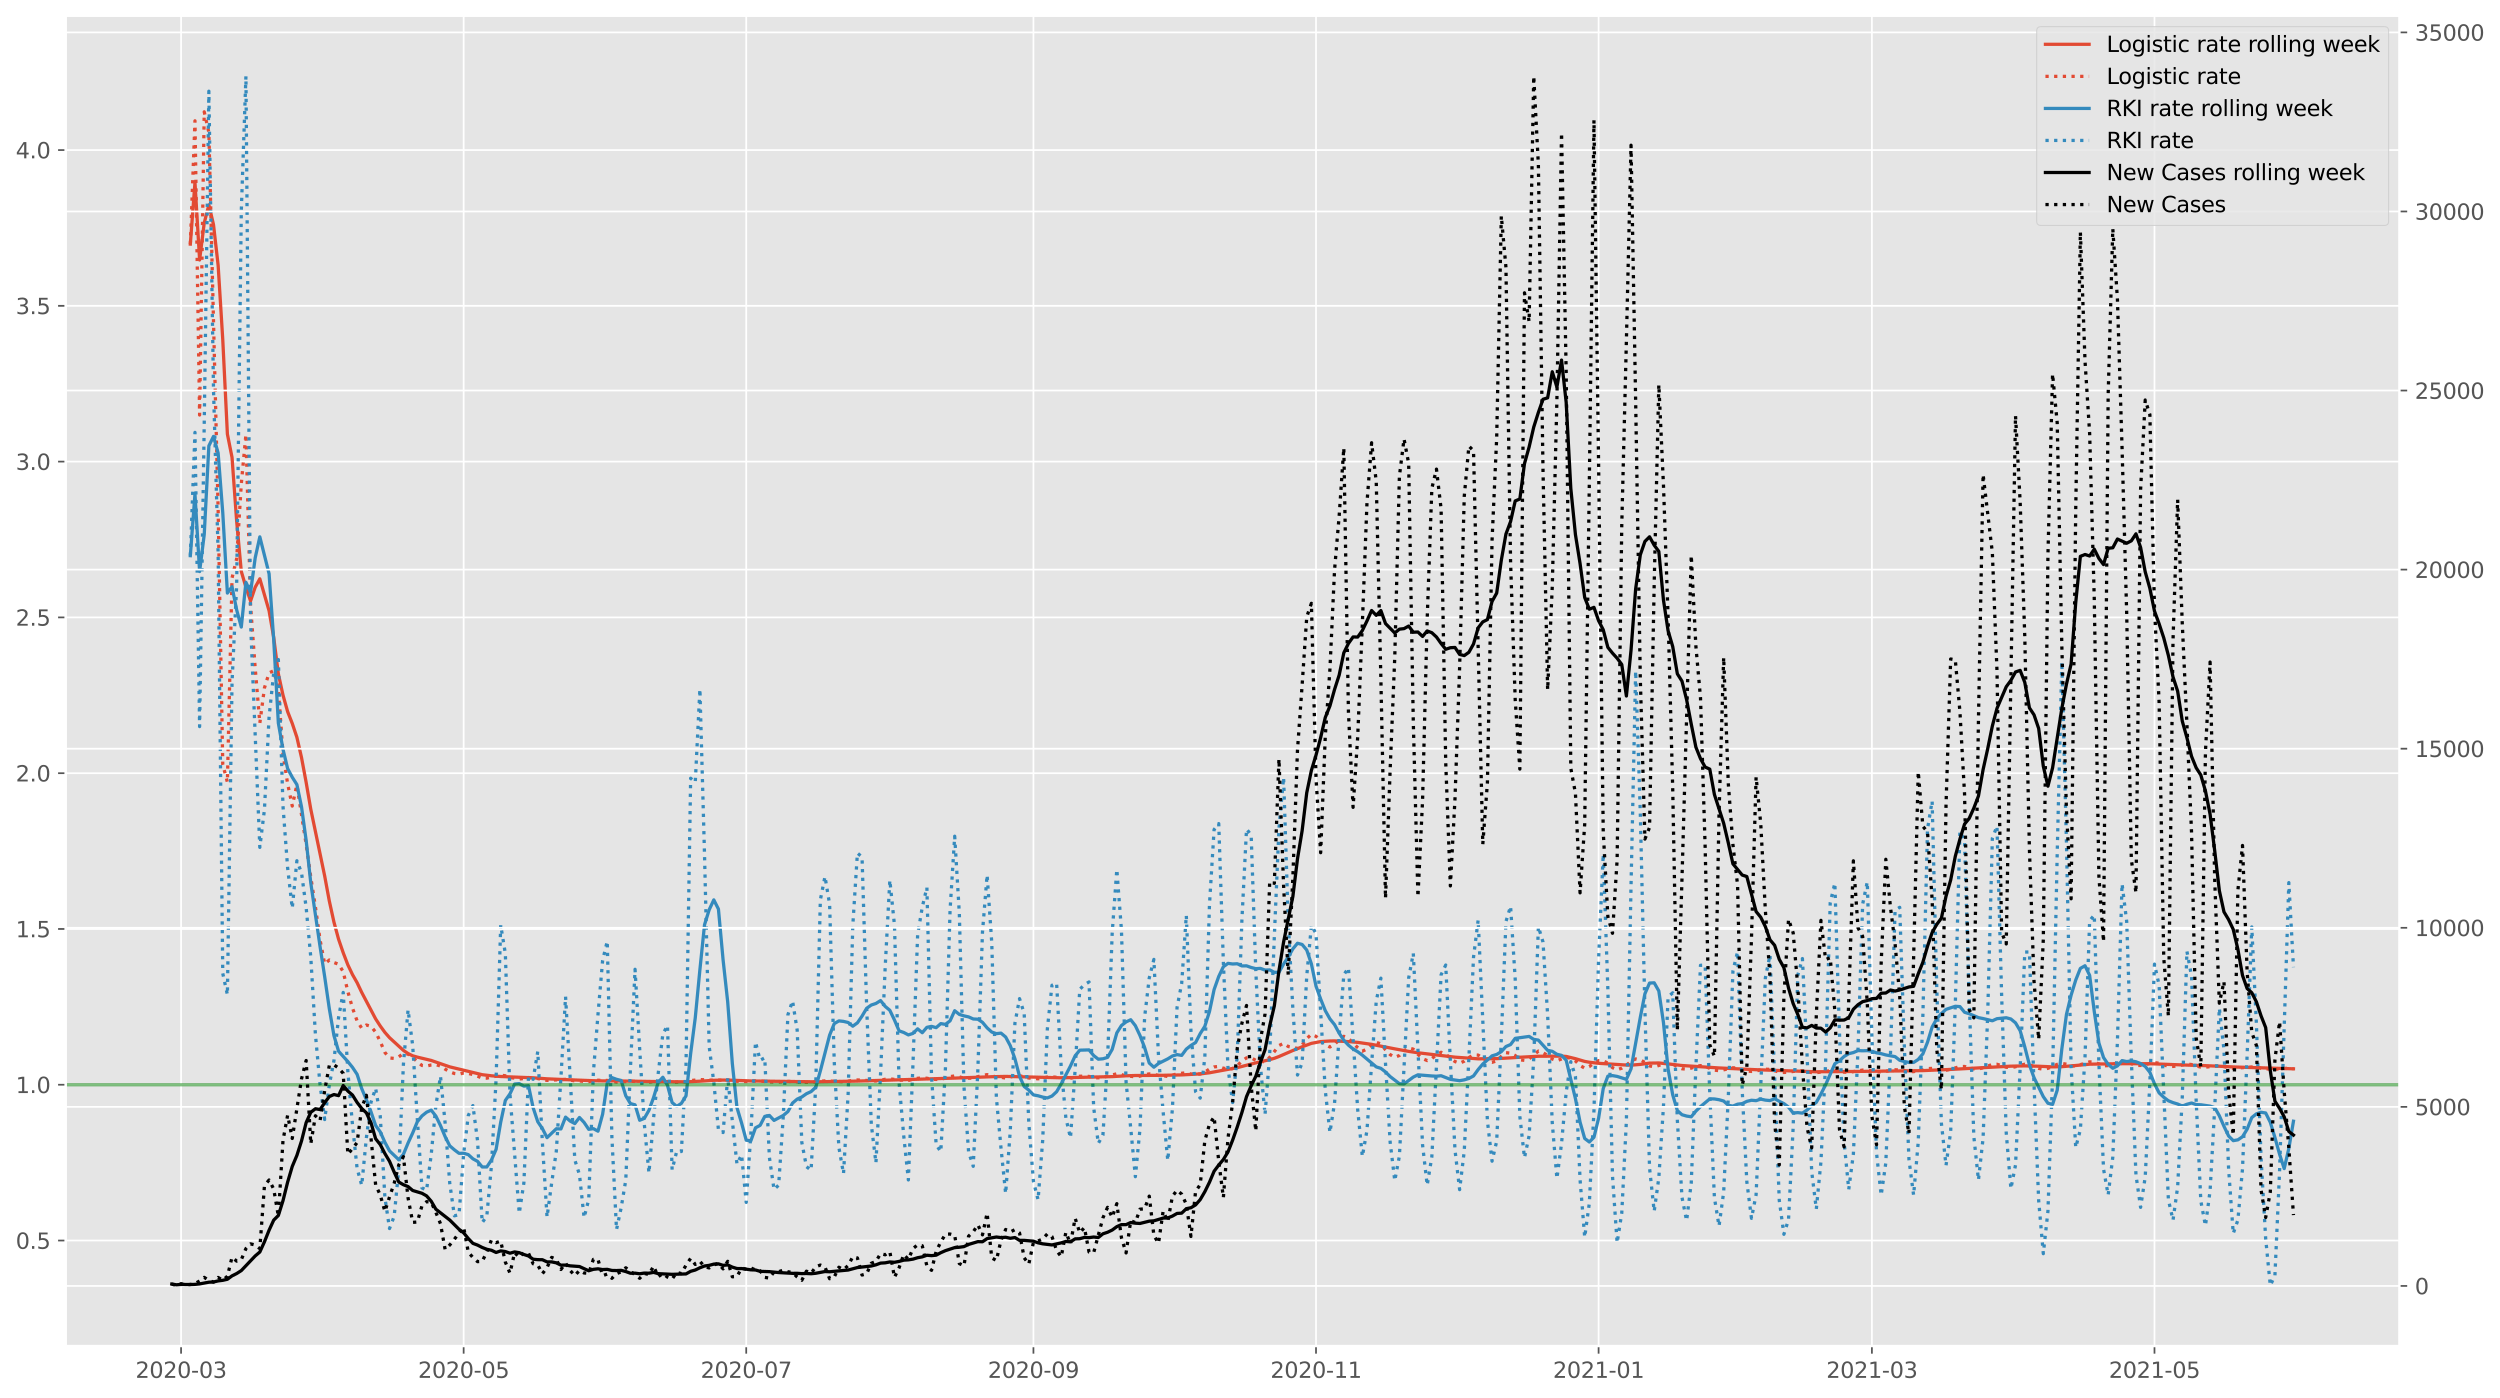 <?xml version="1.0" encoding="utf-8" standalone="no"?>
<!DOCTYPE svg PUBLIC "-//W3C//DTD SVG 1.1//EN"
  "http://www.w3.org/Graphics/SVG/1.1/DTD/svg11.dtd">
<svg height="640.398pt" version="1.1" viewBox="0 0 1145.086 640.398" width="1145.086pt" xmlns="http://www.w3.org/2000/svg" xmlns:xlink="http://www.w3.org/1999/xlink">
 <defs>
  <style type="text/css">*{stroke-linecap:butt;stroke-linejoin:round;}</style>
 </defs>
 <g id="figure_1">
  <g id="patch_1">
   <path d="M 0 640.398 
L 1145.086 640.398 
L 1145.086 0 
L 0 0 
z
" style="fill:#ffffff;"/>
  </g>
  <g id="axes_1">
   <g id="patch_2">
    <path d="M 30.103 616.52 
L 1099.073 616.52 
L 1099.073 7.2 
L 30.103 7.2 
z
" style="fill:#e5e5e5;"/>
   </g>
   <g id="matplotlib.axis_1">
    <g id="xtick_1">
     <g id="line2d_1">
      <path clip-path="url(#p4d888c7235)" d="M 82.936 616.52 
L 82.936 7.2 
" style="fill:none;stroke:#ffffff;stroke-linecap:square;stroke-width:0.8;"/>
     </g>
     <g id="line2d_2">
      <defs>
       <path d="M 0 0 
L 0 3.5 
" id="mfc8c076f33" style="stroke:#555555;stroke-width:0.8;"/>
      </defs>
      <g>
       <use style="fill:#555555;stroke:#555555;stroke-width:0.8;" x="82.936" xlink:href="#mfc8c076f33" y="616.52"/>
      </g>
     </g>
     <g id="text_1">
      <!-- 2020-03 -->
      <g style="fill:#555555;" transform="translate(62.045 631.118)scale(0.1 -0.1)">
       <defs>
        <path d="M 1228 531 
L 3431 531 
L 3431 0 
L 469 0 
L 469 531 
Q 828 903 1448 1529 
Q 2069 2156 2228 2338 
Q 2531 2678 2651 2914 
Q 2772 3150 2772 3378 
Q 2772 3750 2511 3984 
Q 2250 4219 1831 4219 
Q 1534 4219 1204 4116 
Q 875 4013 500 3803 
L 500 4441 
Q 881 4594 1212 4672 
Q 1544 4750 1819 4750 
Q 2544 4750 2975 4387 
Q 3406 4025 3406 3419 
Q 3406 3131 3298 2873 
Q 3191 2616 2906 2266 
Q 2828 2175 2409 1742 
Q 1991 1309 1228 531 
z
" id="DejaVuSans-32" transform="scale(0.016)"/>
        <path d="M 2034 4250 
Q 1547 4250 1301 3770 
Q 1056 3291 1056 2328 
Q 1056 1369 1301 889 
Q 1547 409 2034 409 
Q 2525 409 2770 889 
Q 3016 1369 3016 2328 
Q 3016 3291 2770 3770 
Q 2525 4250 2034 4250 
z
M 2034 4750 
Q 2819 4750 3233 4129 
Q 3647 3509 3647 2328 
Q 3647 1150 3233 529 
Q 2819 -91 2034 -91 
Q 1250 -91 836 529 
Q 422 1150 422 2328 
Q 422 3509 836 4129 
Q 1250 4750 2034 4750 
z
" id="DejaVuSans-30" transform="scale(0.016)"/>
        <path d="M 313 2009 
L 1997 2009 
L 1997 1497 
L 313 1497 
L 313 2009 
z
" id="DejaVuSans-2d" transform="scale(0.016)"/>
        <path d="M 2597 2516 
Q 3050 2419 3304 2112 
Q 3559 1806 3559 1356 
Q 3559 666 3084 287 
Q 2609 -91 1734 -91 
Q 1441 -91 1130 -33 
Q 819 25 488 141 
L 488 750 
Q 750 597 1062 519 
Q 1375 441 1716 441 
Q 2309 441 2620 675 
Q 2931 909 2931 1356 
Q 2931 1769 2642 2001 
Q 2353 2234 1838 2234 
L 1294 2234 
L 1294 2753 
L 1863 2753 
Q 2328 2753 2575 2939 
Q 2822 3125 2822 3475 
Q 2822 3834 2567 4026 
Q 2313 4219 1838 4219 
Q 1578 4219 1281 4162 
Q 984 4106 628 3988 
L 628 4550 
Q 988 4650 1302 4700 
Q 1616 4750 1894 4750 
Q 2613 4750 3031 4423 
Q 3450 4097 3450 3541 
Q 3450 3153 3228 2886 
Q 3006 2619 2597 2516 
z
" id="DejaVuSans-33" transform="scale(0.016)"/>
       </defs>
       <use xlink:href="#DejaVuSans-32"/>
       <use x="63.623" xlink:href="#DejaVuSans-30"/>
       <use x="127.246" xlink:href="#DejaVuSans-32"/>
       <use x="190.869" xlink:href="#DejaVuSans-30"/>
       <use x="254.492" xlink:href="#DejaVuSans-2d"/>
       <use x="290.576" xlink:href="#DejaVuSans-30"/>
       <use x="354.199" xlink:href="#DejaVuSans-33"/>
      </g>
     </g>
    </g>
    <g id="xtick_2">
     <g id="line2d_3">
      <path clip-path="url(#p4d888c7235)" d="M 212.367 616.52 
L 212.367 7.2 
" style="fill:none;stroke:#ffffff;stroke-linecap:square;stroke-width:0.8;"/>
     </g>
     <g id="line2d_4">
      <g>
       <use style="fill:#555555;stroke:#555555;stroke-width:0.8;" x="212.367" xlink:href="#mfc8c076f33" y="616.52"/>
      </g>
     </g>
     <g id="text_2">
      <!-- 2020-05 -->
      <g style="fill:#555555;" transform="translate(191.476 631.118)scale(0.1 -0.1)">
       <defs>
        <path d="M 691 4666 
L 3169 4666 
L 3169 4134 
L 1269 4134 
L 1269 2991 
Q 1406 3038 1543 3061 
Q 1681 3084 1819 3084 
Q 2600 3084 3056 2656 
Q 3513 2228 3513 1497 
Q 3513 744 3044 326 
Q 2575 -91 1722 -91 
Q 1428 -91 1123 -41 
Q 819 9 494 109 
L 494 744 
Q 775 591 1075 516 
Q 1375 441 1709 441 
Q 2250 441 2565 725 
Q 2881 1009 2881 1497 
Q 2881 1984 2565 2268 
Q 2250 2553 1709 2553 
Q 1456 2553 1204 2497 
Q 953 2441 691 2322 
L 691 4666 
z
" id="DejaVuSans-35" transform="scale(0.016)"/>
       </defs>
       <use xlink:href="#DejaVuSans-32"/>
       <use x="63.623" xlink:href="#DejaVuSans-30"/>
       <use x="127.246" xlink:href="#DejaVuSans-32"/>
       <use x="190.869" xlink:href="#DejaVuSans-30"/>
       <use x="254.492" xlink:href="#DejaVuSans-2d"/>
       <use x="290.576" xlink:href="#DejaVuSans-30"/>
       <use x="354.199" xlink:href="#DejaVuSans-35"/>
      </g>
     </g>
    </g>
    <g id="xtick_3">
     <g id="line2d_5">
      <path clip-path="url(#p4d888c7235)" d="M 341.798 616.52 
L 341.798 7.2 
" style="fill:none;stroke:#ffffff;stroke-linecap:square;stroke-width:0.8;"/>
     </g>
     <g id="line2d_6">
      <g>
       <use style="fill:#555555;stroke:#555555;stroke-width:0.8;" x="341.798" xlink:href="#mfc8c076f33" y="616.52"/>
      </g>
     </g>
     <g id="text_3">
      <!-- 2020-07 -->
      <g style="fill:#555555;" transform="translate(320.906 631.118)scale(0.1 -0.1)">
       <defs>
        <path d="M 525 4666 
L 3525 4666 
L 3525 4397 
L 1831 0 
L 1172 0 
L 2766 4134 
L 525 4134 
L 525 4666 
z
" id="DejaVuSans-37" transform="scale(0.016)"/>
       </defs>
       <use xlink:href="#DejaVuSans-32"/>
       <use x="63.623" xlink:href="#DejaVuSans-30"/>
       <use x="127.246" xlink:href="#DejaVuSans-32"/>
       <use x="190.869" xlink:href="#DejaVuSans-30"/>
       <use x="254.492" xlink:href="#DejaVuSans-2d"/>
       <use x="290.576" xlink:href="#DejaVuSans-30"/>
       <use x="354.199" xlink:href="#DejaVuSans-37"/>
      </g>
     </g>
    </g>
    <g id="xtick_4">
     <g id="line2d_7">
      <path clip-path="url(#p4d888c7235)" d="M 473.35 616.52 
L 473.35 7.2 
" style="fill:none;stroke:#ffffff;stroke-linecap:square;stroke-width:0.8;"/>
     </g>
     <g id="line2d_8">
      <g>
       <use style="fill:#555555;stroke:#555555;stroke-width:0.8;" x="473.35" xlink:href="#mfc8c076f33" y="616.52"/>
      </g>
     </g>
     <g id="text_4">
      <!-- 2020-09 -->
      <g style="fill:#555555;" transform="translate(452.459 631.118)scale(0.1 -0.1)">
       <defs>
        <path d="M 703 97 
L 703 672 
Q 941 559 1184 500 
Q 1428 441 1663 441 
Q 2288 441 2617 861 
Q 2947 1281 2994 2138 
Q 2813 1869 2534 1725 
Q 2256 1581 1919 1581 
Q 1219 1581 811 2004 
Q 403 2428 403 3163 
Q 403 3881 828 4315 
Q 1253 4750 1959 4750 
Q 2769 4750 3195 4129 
Q 3622 3509 3622 2328 
Q 3622 1225 3098 567 
Q 2575 -91 1691 -91 
Q 1453 -91 1209 -44 
Q 966 3 703 97 
z
M 1959 2075 
Q 2384 2075 2632 2365 
Q 2881 2656 2881 3163 
Q 2881 3666 2632 3958 
Q 2384 4250 1959 4250 
Q 1534 4250 1286 3958 
Q 1038 3666 1038 3163 
Q 1038 2656 1286 2365 
Q 1534 2075 1959 2075 
z
" id="DejaVuSans-39" transform="scale(0.016)"/>
       </defs>
       <use xlink:href="#DejaVuSans-32"/>
       <use x="63.623" xlink:href="#DejaVuSans-30"/>
       <use x="127.246" xlink:href="#DejaVuSans-32"/>
       <use x="190.869" xlink:href="#DejaVuSans-30"/>
       <use x="254.492" xlink:href="#DejaVuSans-2d"/>
       <use x="290.576" xlink:href="#DejaVuSans-30"/>
       <use x="354.199" xlink:href="#DejaVuSans-39"/>
      </g>
     </g>
    </g>
    <g id="xtick_5">
     <g id="line2d_9">
      <path clip-path="url(#p4d888c7235)" d="M 602.781 616.52 
L 602.781 7.2 
" style="fill:none;stroke:#ffffff;stroke-linecap:square;stroke-width:0.8;"/>
     </g>
     <g id="line2d_10">
      <g>
       <use style="fill:#555555;stroke:#555555;stroke-width:0.8;" x="602.781" xlink:href="#mfc8c076f33" y="616.52"/>
      </g>
     </g>
     <g id="text_5">
      <!-- 2020-11 -->
      <g style="fill:#555555;" transform="translate(581.889 631.118)scale(0.1 -0.1)">
       <defs>
        <path d="M 794 531 
L 1825 531 
L 1825 4091 
L 703 3866 
L 703 4441 
L 1819 4666 
L 2450 4666 
L 2450 531 
L 3481 531 
L 3481 0 
L 794 0 
L 794 531 
z
" id="DejaVuSans-31" transform="scale(0.016)"/>
       </defs>
       <use xlink:href="#DejaVuSans-32"/>
       <use x="63.623" xlink:href="#DejaVuSans-30"/>
       <use x="127.246" xlink:href="#DejaVuSans-32"/>
       <use x="190.869" xlink:href="#DejaVuSans-30"/>
       <use x="254.492" xlink:href="#DejaVuSans-2d"/>
       <use x="290.576" xlink:href="#DejaVuSans-31"/>
       <use x="354.199" xlink:href="#DejaVuSans-31"/>
      </g>
     </g>
    </g>
    <g id="xtick_6">
     <g id="line2d_11">
      <path clip-path="url(#p4d888c7235)" d="M 732.211 616.52 
L 732.211 7.2 
" style="fill:none;stroke:#ffffff;stroke-linecap:square;stroke-width:0.8;"/>
     </g>
     <g id="line2d_12">
      <g>
       <use style="fill:#555555;stroke:#555555;stroke-width:0.8;" x="732.211" xlink:href="#mfc8c076f33" y="616.52"/>
      </g>
     </g>
     <g id="text_6">
      <!-- 2021-01 -->
      <g style="fill:#555555;" transform="translate(711.32 631.118)scale(0.1 -0.1)">
       <use xlink:href="#DejaVuSans-32"/>
       <use x="63.623" xlink:href="#DejaVuSans-30"/>
       <use x="127.246" xlink:href="#DejaVuSans-32"/>
       <use x="190.869" xlink:href="#DejaVuSans-31"/>
       <use x="254.492" xlink:href="#DejaVuSans-2d"/>
       <use x="290.576" xlink:href="#DejaVuSans-30"/>
       <use x="354.199" xlink:href="#DejaVuSans-31"/>
      </g>
     </g>
    </g>
    <g id="xtick_7">
     <g id="line2d_13">
      <path clip-path="url(#p4d888c7235)" d="M 857.398 616.52 
L 857.398 7.2 
" style="fill:none;stroke:#ffffff;stroke-linecap:square;stroke-width:0.8;"/>
     </g>
     <g id="line2d_14">
      <g>
       <use style="fill:#555555;stroke:#555555;stroke-width:0.8;" x="857.398" xlink:href="#mfc8c076f33" y="616.52"/>
      </g>
     </g>
     <g id="text_7">
      <!-- 2021-03 -->
      <g style="fill:#555555;" transform="translate(836.507 631.118)scale(0.1 -0.1)">
       <use xlink:href="#DejaVuSans-32"/>
       <use x="63.623" xlink:href="#DejaVuSans-30"/>
       <use x="127.246" xlink:href="#DejaVuSans-32"/>
       <use x="190.869" xlink:href="#DejaVuSans-31"/>
       <use x="254.492" xlink:href="#DejaVuSans-2d"/>
       <use x="290.576" xlink:href="#DejaVuSans-30"/>
       <use x="354.199" xlink:href="#DejaVuSans-33"/>
      </g>
     </g>
    </g>
    <g id="xtick_8">
     <g id="line2d_15">
      <path clip-path="url(#p4d888c7235)" d="M 986.829 616.52 
L 986.829 7.2 
" style="fill:none;stroke:#ffffff;stroke-linecap:square;stroke-width:0.8;"/>
     </g>
     <g id="line2d_16">
      <g>
       <use style="fill:#555555;stroke:#555555;stroke-width:0.8;" x="986.829" xlink:href="#mfc8c076f33" y="616.52"/>
      </g>
     </g>
     <g id="text_8">
      <!-- 2021-05 -->
      <g style="fill:#555555;" transform="translate(965.938 631.118)scale(0.1 -0.1)">
       <use xlink:href="#DejaVuSans-32"/>
       <use x="63.623" xlink:href="#DejaVuSans-30"/>
       <use x="127.246" xlink:href="#DejaVuSans-32"/>
       <use x="190.869" xlink:href="#DejaVuSans-31"/>
       <use x="254.492" xlink:href="#DejaVuSans-2d"/>
       <use x="290.576" xlink:href="#DejaVuSans-30"/>
       <use x="354.199" xlink:href="#DejaVuSans-35"/>
      </g>
     </g>
    </g>
   </g>
   <g id="matplotlib.axis_2">
    <g id="ytick_1">
     <g id="line2d_17">
      <path clip-path="url(#p4d888c7235)" d="M 30.103 568.207 
L 1099.073 568.207 
" style="fill:none;stroke:#ffffff;stroke-linecap:square;stroke-width:0.8;"/>
     </g>
     <g id="line2d_18">
      <defs>
       <path d="M 0 0 
L -3.5 0 
" id="m8b13e5bd1a" style="stroke:#555555;stroke-width:0.8;"/>
      </defs>
      <g>
       <use style="fill:#555555;stroke:#555555;stroke-width:0.8;" x="30.103" xlink:href="#m8b13e5bd1a" y="568.207"/>
      </g>
     </g>
     <g id="text_9">
      <!-- 0.5 -->
      <g style="fill:#555555;" transform="translate(7.2 572.006)scale(0.1 -0.1)">
       <defs>
        <path d="M 684 794 
L 1344 794 
L 1344 0 
L 684 0 
L 684 794 
z
" id="DejaVuSans-2e" transform="scale(0.016)"/>
       </defs>
       <use xlink:href="#DejaVuSans-30"/>
       <use x="63.623" xlink:href="#DejaVuSans-2e"/>
       <use x="95.41" xlink:href="#DejaVuSans-35"/>
      </g>
     </g>
    </g>
    <g id="ytick_2">
     <g id="line2d_19">
      <path clip-path="url(#p4d888c7235)" d="M 30.103 496.852 
L 1099.073 496.852 
" style="fill:none;stroke:#ffffff;stroke-linecap:square;stroke-width:0.8;"/>
     </g>
     <g id="line2d_20">
      <g>
       <use style="fill:#555555;stroke:#555555;stroke-width:0.8;" x="30.103" xlink:href="#m8b13e5bd1a" y="496.852"/>
      </g>
     </g>
     <g id="text_10">
      <!-- 1.0 -->
      <g style="fill:#555555;" transform="translate(7.2 500.652)scale(0.1 -0.1)">
       <use xlink:href="#DejaVuSans-31"/>
       <use x="63.623" xlink:href="#DejaVuSans-2e"/>
       <use x="95.41" xlink:href="#DejaVuSans-30"/>
      </g>
     </g>
    </g>
    <g id="ytick_3">
     <g id="line2d_21">
      <path clip-path="url(#p4d888c7235)" d="M 30.103 425.498 
L 1099.073 425.498 
" style="fill:none;stroke:#ffffff;stroke-linecap:square;stroke-width:0.8;"/>
     </g>
     <g id="line2d_22">
      <g>
       <use style="fill:#555555;stroke:#555555;stroke-width:0.8;" x="30.103" xlink:href="#m8b13e5bd1a" y="425.498"/>
      </g>
     </g>
     <g id="text_11">
      <!-- 1.5 -->
      <g style="fill:#555555;" transform="translate(7.2 429.297)scale(0.1 -0.1)">
       <use xlink:href="#DejaVuSans-31"/>
       <use x="63.623" xlink:href="#DejaVuSans-2e"/>
       <use x="95.41" xlink:href="#DejaVuSans-35"/>
      </g>
     </g>
    </g>
    <g id="ytick_4">
     <g id="line2d_23">
      <path clip-path="url(#p4d888c7235)" d="M 30.103 354.143 
L 1099.073 354.143 
" style="fill:none;stroke:#ffffff;stroke-linecap:square;stroke-width:0.8;"/>
     </g>
     <g id="line2d_24">
      <g>
       <use style="fill:#555555;stroke:#555555;stroke-width:0.8;" x="30.103" xlink:href="#m8b13e5bd1a" y="354.143"/>
      </g>
     </g>
     <g id="text_12">
      <!-- 2.0 -->
      <g style="fill:#555555;" transform="translate(7.2 357.943)scale(0.1 -0.1)">
       <use xlink:href="#DejaVuSans-32"/>
       <use x="63.623" xlink:href="#DejaVuSans-2e"/>
       <use x="95.41" xlink:href="#DejaVuSans-30"/>
      </g>
     </g>
    </g>
    <g id="ytick_5">
     <g id="line2d_25">
      <path clip-path="url(#p4d888c7235)" d="M 30.103 282.789 
L 1099.073 282.789 
" style="fill:none;stroke:#ffffff;stroke-linecap:square;stroke-width:0.8;"/>
     </g>
     <g id="line2d_26">
      <g>
       <use style="fill:#555555;stroke:#555555;stroke-width:0.8;" x="30.103" xlink:href="#m8b13e5bd1a" y="282.789"/>
      </g>
     </g>
     <g id="text_13">
      <!-- 2.5 -->
      <g style="fill:#555555;" transform="translate(7.2 286.588)scale(0.1 -0.1)">
       <use xlink:href="#DejaVuSans-32"/>
       <use x="63.623" xlink:href="#DejaVuSans-2e"/>
       <use x="95.41" xlink:href="#DejaVuSans-35"/>
      </g>
     </g>
    </g>
    <g id="ytick_6">
     <g id="line2d_27">
      <path clip-path="url(#p4d888c7235)" d="M 30.103 211.434 
L 1099.073 211.434 
" style="fill:none;stroke:#ffffff;stroke-linecap:square;stroke-width:0.8;"/>
     </g>
     <g id="line2d_28">
      <g>
       <use style="fill:#555555;stroke:#555555;stroke-width:0.8;" x="30.103" xlink:href="#m8b13e5bd1a" y="211.434"/>
      </g>
     </g>
     <g id="text_14">
      <!-- 3.0 -->
      <g style="fill:#555555;" transform="translate(7.2 215.233)scale(0.1 -0.1)">
       <use xlink:href="#DejaVuSans-33"/>
       <use x="63.623" xlink:href="#DejaVuSans-2e"/>
       <use x="95.41" xlink:href="#DejaVuSans-30"/>
      </g>
     </g>
    </g>
    <g id="ytick_7">
     <g id="line2d_29">
      <path clip-path="url(#p4d888c7235)" d="M 30.103 140.08 
L 1099.073 140.08 
" style="fill:none;stroke:#ffffff;stroke-linecap:square;stroke-width:0.8;"/>
     </g>
     <g id="line2d_30">
      <g>
       <use style="fill:#555555;stroke:#555555;stroke-width:0.8;" x="30.103" xlink:href="#m8b13e5bd1a" y="140.08"/>
      </g>
     </g>
     <g id="text_15">
      <!-- 3.5 -->
      <g style="fill:#555555;" transform="translate(7.2 143.879)scale(0.1 -0.1)">
       <use xlink:href="#DejaVuSans-33"/>
       <use x="63.623" xlink:href="#DejaVuSans-2e"/>
       <use x="95.41" xlink:href="#DejaVuSans-35"/>
      </g>
     </g>
    </g>
    <g id="ytick_8">
     <g id="line2d_31">
      <path clip-path="url(#p4d888c7235)" d="M 30.103 68.725 
L 1099.073 68.725 
" style="fill:none;stroke:#ffffff;stroke-linecap:square;stroke-width:0.8;"/>
     </g>
     <g id="line2d_32">
      <g>
       <use style="fill:#555555;stroke:#555555;stroke-width:0.8;" x="30.103" xlink:href="#m8b13e5bd1a" y="68.725"/>
      </g>
     </g>
     <g id="text_16">
      <!-- 4.0 -->
      <g style="fill:#555555;" transform="translate(7.2 72.524)scale(0.1 -0.1)">
       <defs>
        <path d="M 2419 4116 
L 825 1625 
L 2419 1625 
L 2419 4116 
z
M 2253 4666 
L 3047 4666 
L 3047 1625 
L 3713 1625 
L 3713 1100 
L 3047 1100 
L 3047 0 
L 2419 0 
L 2419 1100 
L 313 1100 
L 313 1709 
L 2253 4666 
z
" id="DejaVuSans-34" transform="scale(0.016)"/>
       </defs>
       <use xlink:href="#DejaVuSans-34"/>
       <use x="63.623" xlink:href="#DejaVuSans-2e"/>
       <use x="95.41" xlink:href="#DejaVuSans-30"/>
      </g>
     </g>
    </g>
   </g>
   <g id="line2d_33">
    <path clip-path="url(#p4d888c7235)" d="M 87.18 111.806 
L 89.302 83.575 
L 91.424 119.077 
L 93.545 102.115 
L 95.667 93.834 
L 97.789 102.902 
L 99.911 121.515 
L 102.033 155.56 
L 104.154 198.834 
L 106.276 209.5 
L 108.398 238.739 
L 110.52 261.731 
L 112.642 268.972 
L 114.764 275.284 
L 116.885 268.983 
L 119.007 265.124 
L 123.251 279.786 
L 125.373 292.009 
L 127.494 308.665 
L 129.616 318.372 
L 131.738 325.932 
L 133.86 331.354 
L 135.982 337.698 
L 138.103 346.989 
L 140.225 358.347 
L 142.347 370.665 
L 148.713 401.23 
L 150.834 412.692 
L 152.956 422.354 
L 155.078 430.2 
L 157.2 436.386 
L 159.322 441.924 
L 161.443 446.381 
L 163.565 450.109 
L 165.687 454.575 
L 172.052 466.687 
L 174.174 469.956 
L 176.296 472.87 
L 178.418 475.294 
L 184.783 481.122 
L 186.905 482.559 
L 189.027 483.592 
L 191.149 484.2 
L 197.514 485.723 
L 206.002 488.658 
L 220.854 492.247 
L 225.098 492.751 
L 229.341 493.08 
L 244.194 493.671 
L 250.56 494.137 
L 259.047 494.507 
L 271.778 495.003 
L 276.021 495.081 
L 280.265 495.08 
L 303.605 495.435 
L 314.214 495.514 
L 320.579 495.229 
L 326.945 494.812 
L 331.189 494.723 
L 335.432 494.786 
L 343.919 495.112 
L 373.625 495.508 
L 392.721 495.173 
L 437.279 493.809 
L 454.254 493.176 
L 460.619 493.035 
L 469.106 493.231 
L 486.081 493.671 
L 509.421 493.131 
L 515.786 492.754 
L 520.03 492.618 
L 532.761 492.523 
L 541.248 492.342 
L 549.735 491.887 
L 553.979 491.372 
L 562.466 489.801 
L 566.71 489.023 
L 570.954 487.914 
L 575.197 486.837 
L 581.563 485.355 
L 583.684 484.734 
L 585.806 483.931 
L 592.172 481.167 
L 596.415 479.483 
L 600.659 477.896 
L 604.903 477.078 
L 609.146 476.807 
L 611.268 476.763 
L 617.633 477.096 
L 621.877 477.44 
L 628.243 478.349 
L 638.852 480.407 
L 645.217 481.57 
L 649.461 482.202 
L 666.435 484.213 
L 677.044 484.978 
L 685.532 484.894 
L 691.897 484.537 
L 696.141 484.255 
L 704.628 483.798 
L 715.237 483.737 
L 717.359 483.885 
L 721.602 484.908 
L 725.846 486.163 
L 727.968 486.542 
L 732.211 487.029 
L 744.942 487.832 
L 747.064 487.872 
L 751.308 487.535 
L 755.551 486.945 
L 759.795 486.874 
L 764.039 487.299 
L 770.404 488.039 
L 787.379 489.155 
L 804.353 489.962 
L 831.937 490.908 
L 848.911 490.773 
L 872.251 490.498 
L 880.738 490.375 
L 893.469 489.833 
L 921.053 488.341 
L 927.418 488.21 
L 933.784 488.376 
L 940.149 488.66 
L 944.393 488.575 
L 950.758 488.035 
L 957.124 487.439 
L 961.367 487.346 
L 971.976 487.223 
L 984.707 487.217 
L 1001.682 487.848 
L 1010.169 488.107 
L 1016.535 488.376 
L 1022.9 488.7 
L 1044.118 489.359 
L 1050.484 489.551 
L 1050.484 489.551 
" style="fill:none;stroke:#e24a33;stroke-linecap:square;stroke-width:1.5;"/>
   </g>
   <g id="line2d_34">
    <path clip-path="url(#p4d888c7235)" d="M 87.18 111.806 
L 89.302 55.344 
L 91.424 190.082 
L 93.545 51.227 
L 95.667 60.71 
L 99.911 233.192 
L 102.033 350.119 
L 104.154 358.267 
L 106.276 264.742 
L 108.398 255.899 
L 110.52 221.656 
L 112.642 198.932 
L 114.764 277.371 
L 116.885 306.017 
L 119.007 331.249 
L 121.129 315.075 
L 123.251 308.204 
L 125.373 307.212 
L 127.494 315.53 
L 129.616 345.318 
L 131.738 358.939 
L 133.86 369.201 
L 135.982 359.481 
L 140.225 386.714 
L 142.347 401.758 
L 144.469 415.431 
L 146.591 430.469 
L 148.713 441.515 
L 150.834 439.712 
L 152.956 440.877 
L 155.078 441.64 
L 157.2 445.06 
L 159.322 454.192 
L 161.443 461.671 
L 163.565 467.608 
L 165.687 470.978 
L 167.809 469.492 
L 169.931 470.103 
L 172.052 472.763 
L 174.174 477.075 
L 176.296 482.068 
L 178.418 484.576 
L 180.54 484.8 
L 182.662 484.058 
L 184.783 482.516 
L 186.905 482.817 
L 189.027 484.312 
L 191.149 486.323 
L 193.271 488.016 
L 195.392 488.271 
L 197.514 487.804 
L 199.636 487.641 
L 201.758 488.266 
L 203.88 489.684 
L 206.002 490.924 
L 208.123 491.702 
L 210.245 491.995 
L 212.367 491.45 
L 214.489 491.668 
L 216.611 492.17 
L 218.732 492.928 
L 220.854 493.813 
L 222.976 493.825 
L 229.341 492.47 
L 231.463 492.735 
L 233.585 493.562 
L 235.707 493.818 
L 237.829 494.222 
L 239.951 494.004 
L 242.072 493.539 
L 246.316 494.008 
L 248.438 494.512 
L 250.56 494.853 
L 259.047 494.393 
L 263.291 495.076 
L 265.412 495.101 
L 267.534 495.328 
L 269.656 495.393 
L 271.778 495.031 
L 273.9 494.789 
L 278.143 494.871 
L 282.387 495.613 
L 286.63 495.393 
L 288.752 495.241 
L 292.996 495.419 
L 297.24 495.615 
L 299.361 495.418 
L 303.605 495.387 
L 305.727 495.444 
L 307.849 495.727 
L 314.214 495.383 
L 316.336 494.939 
L 320.579 494.511 
L 322.701 494.549 
L 324.823 494.759 
L 333.31 494.737 
L 337.554 495.268 
L 339.676 495.255 
L 341.798 495.422 
L 346.041 495.105 
L 350.285 495.333 
L 352.407 495.544 
L 356.65 495.606 
L 360.894 495.331 
L 365.138 495.451 
L 367.259 495.658 
L 371.503 495.667 
L 377.868 495.075 
L 386.356 495.491 
L 388.478 495.231 
L 390.599 494.83 
L 392.721 494.65 
L 401.208 495.128 
L 405.452 494.345 
L 407.574 494.127 
L 411.818 494.72 
L 413.939 494.72 
L 416.061 494.872 
L 418.183 494.324 
L 420.305 493.893 
L 422.427 493.737 
L 424.548 493.872 
L 426.67 494.293 
L 428.792 494.423 
L 430.914 494.363 
L 435.157 493.109 
L 437.279 492.826 
L 439.401 493.239 
L 441.523 493.834 
L 445.767 493.84 
L 447.888 493.151 
L 450.01 492.604 
L 452.132 492.215 
L 454.254 492.701 
L 456.376 493.351 
L 458.497 493.461 
L 460.619 493.767 
L 464.863 492.807 
L 466.985 492.702 
L 471.228 493.763 
L 475.472 494.135 
L 477.594 493.829 
L 479.716 493.335 
L 481.837 493.254 
L 483.959 493.425 
L 486.081 493.728 
L 488.203 493.715 
L 490.325 493.844 
L 492.446 493.333 
L 494.568 492.958 
L 496.69 492.902 
L 498.812 493.045 
L 500.934 493.609 
L 503.056 493.666 
L 505.177 493.53 
L 507.299 492.849 
L 511.543 491.845 
L 513.665 492.178 
L 515.786 492.896 
L 517.908 492.968 
L 520.03 493.274 
L 522.152 492.865 
L 524.274 492.226 
L 526.395 491.89 
L 528.517 492.103 
L 530.639 492.623 
L 532.761 492.681 
L 534.883 493.07 
L 537.005 492.531 
L 539.126 491.799 
L 543.37 491.378 
L 545.492 491.969 
L 547.614 492.02 
L 549.735 491.925 
L 551.857 491.099 
L 553.979 489.622 
L 556.101 488.688 
L 558.223 488.446 
L 560.344 489.279 
L 562.466 489.551 
L 564.588 489.457 
L 566.71 488.119 
L 568.832 486.023 
L 570.954 484.524 
L 573.075 484.498 
L 575.197 485.69 
L 579.441 486.393 
L 581.563 484.266 
L 583.684 481.678 
L 585.806 478.901 
L 587.928 477.874 
L 590.05 479.334 
L 594.294 480.182 
L 596.415 478.691 
L 598.537 475.721 
L 600.659 473.753 
L 602.781 474.684 
L 604.903 476.798 
L 607.024 478.44 
L 609.146 479.559 
L 611.268 478.386 
L 613.39 476.249 
L 615.512 474.673 
L 617.633 475.568 
L 619.755 477.811 
L 621.877 479.837 
L 623.999 481.479 
L 626.121 480.503 
L 628.243 478.576 
L 630.364 477.417 
L 632.486 478.172 
L 634.608 480.859 
L 636.73 483.039 
L 638.852 484.28 
L 640.973 483.443 
L 643.095 481.251 
L 645.217 479.945 
L 647.339 480.553 
L 649.461 482.902 
L 651.583 484.864 
L 653.704 485.786 
L 655.826 484.879 
L 657.948 483.1 
L 660.07 481.984 
L 662.192 482.814 
L 664.313 484.701 
L 666.435 486.231 
L 668.557 487.006 
L 670.679 486.046 
L 672.801 484.411 
L 674.922 483.184 
L 677.044 483.269 
L 681.288 486.132 
L 683.41 486.583 
L 685.532 485.931 
L 687.653 483.819 
L 689.775 482.151 
L 691.897 482.398 
L 694.019 483.453 
L 696.141 485.447 
L 698.262 485.672 
L 700.384 485.017 
L 704.628 481.424 
L 706.75 482.161 
L 708.871 483.423 
L 710.993 485.078 
L 713.115 485.873 
L 717.359 484.217 
L 719.481 484.797 
L 721.602 485.946 
L 723.724 488.035 
L 725.846 489.247 
L 727.968 488.531 
L 730.09 486.847 
L 732.211 485.796 
L 734.333 485.852 
L 736.455 486.988 
L 738.577 489.023 
L 740.699 489.986 
L 742.821 489.264 
L 744.942 487.913 
L 747.064 486.076 
L 749.186 485.035 
L 751.308 485.447 
L 753.43 486.647 
L 755.551 488.231 
L 757.673 488.656 
L 759.795 488.024 
L 761.917 487.265 
L 764.039 486.826 
L 766.16 487.293 
L 768.282 488.688 
L 770.404 489.523 
L 772.526 489.724 
L 774.648 489.241 
L 776.77 488.453 
L 778.891 488.088 
L 781.013 488.368 
L 783.135 489.36 
L 785.257 490.176 
L 787.379 490.396 
L 789.5 490.016 
L 793.744 489.085 
L 795.866 489.225 
L 797.988 490.048 
L 800.11 490.584 
L 802.231 490.753 
L 804.353 490.539 
L 806.475 490.039 
L 808.597 489.74 
L 810.719 489.809 
L 814.962 491.075 
L 817.084 491.223 
L 819.206 491.107 
L 823.449 490.419 
L 825.571 490.541 
L 829.815 491.293 
L 831.937 491.335 
L 838.302 490.408 
L 840.424 490.393 
L 844.668 491.083 
L 846.789 491.146 
L 851.033 490.509 
L 853.155 490.134 
L 855.277 490.135 
L 859.52 490.94 
L 861.642 490.975 
L 865.886 490.349 
L 868.008 489.997 
L 870.129 490.046 
L 874.373 490.835 
L 876.495 490.849 
L 880.738 489.98 
L 882.86 489.466 
L 884.982 489.361 
L 889.226 490.244 
L 891.348 490.185 
L 893.469 489.777 
L 897.713 488.503 
L 899.835 488.479 
L 904.078 489.609 
L 906.2 489.607 
L 908.322 489.083 
L 912.566 487.54 
L 914.687 487.459 
L 918.931 488.835 
L 921.053 489.009 
L 923.175 488.602 
L 925.297 487.934 
L 927.418 487.459 
L 929.54 487.718 
L 933.784 489.349 
L 935.906 489.781 
L 938.027 489.331 
L 942.271 487.507 
L 944.393 487.071 
L 946.515 487.438 
L 948.636 488.187 
L 950.758 488.292 
L 957.124 486.365 
L 959.246 486.486 
L 963.489 488.168 
L 965.611 488.094 
L 967.733 487.569 
L 969.855 486.771 
L 971.976 486.093 
L 974.098 486.38 
L 978.342 487.983 
L 980.464 488.015 
L 982.586 487.715 
L 984.707 487.12 
L 986.829 486.739 
L 988.951 487 
L 993.195 488.448 
L 995.316 488.466 
L 997.438 488.188 
L 1001.682 487.377 
L 1003.804 487.602 
L 1005.925 488.252 
L 1008.047 488.781 
L 1010.169 488.793 
L 1014.413 488.361 
L 1016.535 488.275 
L 1018.656 488.537 
L 1020.778 489.038 
L 1022.9 489.332 
L 1031.387 488.721 
L 1033.509 488.891 
L 1035.631 489.287 
L 1039.875 489.747 
L 1041.996 489.752 
L 1046.24 489.393 
L 1048.362 489.337 
L 1050.484 489.511 
L 1050.484 489.511 
" style="fill:none;stroke:#e24a33;stroke-dasharray:1.5,2.475;stroke-dashoffset:0;stroke-width:1.5;"/>
   </g>
   <g id="line2d_35">
    <path clip-path="url(#p4d888c7235)" d="M 87.18 254.516 
L 89.302 226.286 
L 91.424 261.788 
L 93.545 244.826 
L 95.667 204.217 
L 97.789 199.894 
L 99.911 207.517 
L 102.033 234.849 
L 104.154 271.647 
L 106.276 268.74 
L 108.398 279.349 
L 110.52 287.202 
L 112.642 266.718 
L 114.764 271.278 
L 116.885 255.549 
L 119.007 245.904 
L 123.251 262.824 
L 125.373 293.032 
L 127.494 331.202 
L 129.616 343.203 
L 131.738 352.019 
L 133.86 356.001 
L 135.982 359.355 
L 138.103 369.558 
L 140.225 384.912 
L 142.347 404.383 
L 146.591 433.519 
L 148.713 447.347 
L 150.834 462.022 
L 152.956 474.318 
L 155.078 481.51 
L 159.322 486.249 
L 161.443 488.869 
L 163.565 492.072 
L 165.687 498.636 
L 167.809 503.695 
L 169.931 509.244 
L 172.052 515.515 
L 174.174 518.454 
L 176.296 523.218 
L 178.418 527.147 
L 182.662 531.192 
L 184.783 528.695 
L 186.905 523.56 
L 189.027 518.932 
L 191.149 513.794 
L 193.271 511.135 
L 195.392 509.426 
L 197.514 508.483 
L 199.636 511.204 
L 201.758 515.548 
L 203.88 520.613 
L 206.002 524.828 
L 208.123 526.654 
L 210.245 528.262 
L 212.367 528.213 
L 214.489 528.858 
L 216.611 530.78 
L 218.732 531.935 
L 220.854 534.505 
L 222.976 534.523 
L 225.098 531.312 
L 227.22 526.452 
L 229.341 513.996 
L 231.463 504.048 
L 233.585 501.015 
L 235.707 496.525 
L 237.829 496.344 
L 239.951 497.478 
L 242.072 497.28 
L 244.194 507.368 
L 246.316 513.776 
L 248.438 516.946 
L 250.56 521.072 
L 254.803 517.02 
L 256.925 517.092 
L 259.047 511.682 
L 261.169 513.502 
L 263.291 514.627 
L 265.412 511.847 
L 267.534 514.115 
L 269.656 517.268 
L 271.778 516.956 
L 273.9 518.12 
L 276.021 510.343 
L 278.143 496.02 
L 280.265 493.576 
L 282.387 494.359 
L 284.509 494.893 
L 286.63 501.917 
L 288.752 505.479 
L 290.874 506.059 
L 292.996 513.119 
L 295.118 512.262 
L 297.24 508.554 
L 299.361 502.686 
L 301.483 495.706 
L 303.605 493.427 
L 305.727 497.104 
L 307.849 505.003 
L 309.97 506.776 
L 312.092 505.376 
L 314.214 501.937 
L 316.336 482.623 
L 318.458 466.149 
L 320.579 444.13 
L 322.701 423.568 
L 324.823 416.711 
L 326.945 412.181 
L 329.067 416.385 
L 331.189 439.567 
L 333.31 458.895 
L 335.432 487.117 
L 337.554 507.312 
L 339.676 514.404 
L 341.798 522.261 
L 343.919 522.509 
L 346.041 516.582 
L 348.163 515.442 
L 350.285 511.355 
L 352.407 510.913 
L 354.529 513.182 
L 358.772 510.913 
L 360.894 509.131 
L 363.016 505.246 
L 365.138 503.437 
L 367.259 502.458 
L 369.381 500.966 
L 371.503 499.986 
L 373.625 498.032 
L 375.747 490.52 
L 379.99 474.14 
L 382.112 468.869 
L 384.234 467.607 
L 386.356 467.836 
L 388.478 468.335 
L 390.599 470.033 
L 392.721 468.497 
L 394.843 465.41 
L 396.965 461.829 
L 399.087 460.33 
L 401.208 459.625 
L 403.33 458.295 
L 405.452 460.976 
L 407.574 462.75 
L 409.696 467.208 
L 411.818 472.169 
L 413.939 472.908 
L 416.061 474.022 
L 418.183 473.334 
L 420.305 471.243 
L 422.427 473.011 
L 424.548 470.546 
L 426.67 470.113 
L 428.792 470.694 
L 430.914 468.85 
L 433.036 469.197 
L 435.157 467.583 
L 437.279 462.94 
L 439.401 464.633 
L 441.523 465.301 
L 443.645 465.77 
L 445.767 466.723 
L 447.888 466.831 
L 450.01 468.263 
L 452.132 470.799 
L 454.254 472.714 
L 456.376 473.443 
L 458.497 473.206 
L 460.619 474.985 
L 462.741 478.96 
L 464.863 484.923 
L 466.985 493.014 
L 469.106 497.648 
L 471.228 499.324 
L 473.35 501.495 
L 475.472 501.905 
L 477.594 502.511 
L 479.716 502.898 
L 481.837 502.026 
L 483.959 500.048 
L 486.081 496.424 
L 490.325 488.228 
L 492.446 483.617 
L 494.568 481.014 
L 498.812 480.891 
L 500.934 483.48 
L 503.056 485.142 
L 505.177 484.958 
L 507.299 484.329 
L 509.421 480.643 
L 511.543 473.097 
L 513.665 469.717 
L 515.786 468.07 
L 517.908 467.072 
L 520.03 469.792 
L 522.152 474.303 
L 524.274 479.806 
L 526.395 486.918 
L 528.517 488.822 
L 530.639 487.124 
L 534.883 485.003 
L 537.005 483.685 
L 539.126 483.052 
L 541.248 483.41 
L 543.37 480.524 
L 545.492 478.847 
L 547.614 477.519 
L 549.735 473.439 
L 551.857 470.063 
L 553.979 463.332 
L 556.101 453.257 
L 558.223 447.259 
L 560.344 442.795 
L 562.466 441.253 
L 564.588 441.54 
L 566.71 441.429 
L 568.832 442.424 
L 570.954 442.392 
L 573.075 443.139 
L 575.197 443.68 
L 577.319 443.557 
L 579.441 444.332 
L 581.563 444.254 
L 583.684 445.357 
L 585.806 445.333 
L 587.928 441.561 
L 590.05 438.349 
L 592.172 434.608 
L 594.294 432.037 
L 596.415 432.599 
L 598.537 435.162 
L 600.659 441.503 
L 602.781 451.711 
L 604.903 457.59 
L 607.024 462.923 
L 609.146 466.679 
L 611.268 469.315 
L 613.39 473.239 
L 615.512 476.458 
L 617.633 478.713 
L 619.755 480.467 
L 621.877 481.728 
L 623.999 483.302 
L 630.364 488.673 
L 632.486 489.347 
L 634.608 490.989 
L 636.73 493.102 
L 640.973 496.362 
L 643.095 496.485 
L 647.339 493.338 
L 649.461 492.302 
L 655.826 492.833 
L 657.948 492.941 
L 660.07 492.724 
L 664.313 494.377 
L 668.557 494.995 
L 670.679 494.614 
L 672.801 493.974 
L 674.922 492.823 
L 677.044 489.887 
L 679.166 487.372 
L 683.41 483.615 
L 685.532 482.98 
L 687.653 481.681 
L 689.775 479.35 
L 691.897 478.438 
L 694.019 475.6 
L 700.384 474.718 
L 702.506 476.067 
L 704.628 476.402 
L 708.871 481.104 
L 710.993 481.532 
L 713.115 482.894 
L 715.237 483.401 
L 717.359 485.604 
L 721.602 503.223 
L 723.724 513.983 
L 725.846 521.46 
L 727.968 523.071 
L 730.09 520.897 
L 732.211 512.186 
L 734.333 498.606 
L 736.455 492.912 
L 738.577 492.668 
L 740.699 493.033 
L 744.942 494.373 
L 747.064 489.585 
L 751.308 466.019 
L 753.43 455.166 
L 755.551 450.275 
L 757.673 450.161 
L 759.795 453.888 
L 761.917 468.334 
L 764.039 489.659 
L 766.16 501.471 
L 768.282 508.674 
L 770.404 510.584 
L 772.526 511.197 
L 774.648 511.521 
L 776.77 508.925 
L 778.891 506.856 
L 783.135 503.324 
L 785.257 503.354 
L 787.379 503.707 
L 789.5 504.308 
L 791.622 506.265 
L 793.744 506.632 
L 795.866 505.753 
L 797.988 505.5 
L 800.11 504.461 
L 802.231 503.951 
L 804.353 504.13 
L 806.475 503.431 
L 808.597 503.894 
L 810.719 504.1 
L 812.84 503.234 
L 814.962 504.441 
L 817.084 505.487 
L 819.206 507.11 
L 821.328 509.8 
L 823.449 509.611 
L 825.571 509.856 
L 827.693 508.406 
L 829.815 506.532 
L 831.937 504.88 
L 834.059 501.085 
L 836.18 496.895 
L 840.424 487.222 
L 842.546 485.842 
L 844.668 483.898 
L 846.789 482.612 
L 848.911 482.115 
L 851.033 481.208 
L 853.155 481.302 
L 855.277 481.224 
L 857.398 481.489 
L 859.52 482.235 
L 861.642 482.614 
L 863.764 483.2 
L 868.008 483.975 
L 870.129 485.639 
L 872.251 486.212 
L 874.373 486.63 
L 876.495 486.629 
L 878.617 485.266 
L 880.738 482.702 
L 882.86 477.392 
L 884.982 470.437 
L 887.104 466.639 
L 889.226 464.265 
L 891.348 462.322 
L 895.591 460.915 
L 897.713 461.062 
L 899.835 463.656 
L 901.957 464.309 
L 906.2 466.111 
L 908.322 466.531 
L 912.566 467.55 
L 914.687 466.597 
L 918.931 466.166 
L 921.053 466.734 
L 923.175 468.498 
L 925.297 472.071 
L 927.418 479.513 
L 929.54 487.747 
L 931.662 493.629 
L 935.906 502.306 
L 938.027 505.324 
L 940.149 505.835 
L 942.271 499.378 
L 944.393 480.395 
L 946.515 464.593 
L 948.636 455.841 
L 950.758 448.894 
L 952.88 443.558 
L 955.002 442.342 
L 957.124 446.748 
L 959.246 463.316 
L 961.367 477.719 
L 963.489 484.397 
L 965.611 487.502 
L 967.733 489.297 
L 969.855 488.221 
L 971.976 485.804 
L 974.098 486.228 
L 976.22 485.941 
L 978.342 486.331 
L 980.464 487.142 
L 982.586 488.447 
L 984.707 491.153 
L 986.829 496.409 
L 988.951 500.578 
L 991.073 502.576 
L 993.195 504.196 
L 995.316 505.033 
L 997.438 505.675 
L 999.56 506.643 
L 1001.682 505.803 
L 1003.804 505.217 
L 1005.925 505.94 
L 1008.047 506.022 
L 1012.291 506.644 
L 1014.413 507.342 
L 1016.535 511.065 
L 1018.656 515.885 
L 1020.778 520.326 
L 1022.9 522.457 
L 1025.022 522.091 
L 1027.144 520.659 
L 1029.265 517.204 
L 1031.387 511.89 
L 1033.509 510.181 
L 1035.631 509.455 
L 1037.753 509.784 
L 1039.875 514.067 
L 1041.996 521.036 
L 1044.118 528.655 
L 1046.24 535.258 
L 1048.362 526.02 
L 1050.484 513.56 
L 1050.484 513.56 
" style="fill:none;stroke:#348abd;stroke-linecap:square;stroke-width:1.5;"/>
   </g>
   <g id="line2d_36">
    <path clip-path="url(#p4d888c7235)" d="M 87.18 254.516 
L 89.302 198.055 
L 91.424 332.793 
L 93.545 193.941 
L 95.667 41.78 
L 97.789 178.28 
L 99.911 253.254 
L 102.033 445.843 
L 104.154 455.636 
L 106.276 312.445 
L 108.398 268.209 
L 110.52 96.746 
L 112.642 34.896 
L 114.764 285.172 
L 119.007 388.122 
L 121.129 370.766 
L 123.251 328.328 
L 125.373 308.2 
L 127.494 302.09 
L 129.616 369.176 
L 131.738 397.45 
L 133.86 415.995 
L 135.982 394.248 
L 138.103 399.745 
L 140.225 415.678 
L 142.347 438.387 
L 144.469 473.793 
L 146.591 496.787 
L 148.713 512.793 
L 150.834 496.975 
L 152.956 485.815 
L 155.078 466.02 
L 157.2 454.581 
L 159.322 490.77 
L 161.443 515.132 
L 163.565 535.213 
L 165.687 542.922 
L 167.809 521.226 
L 169.931 504.861 
L 172.052 498.48 
L 174.174 511.341 
L 176.296 548.485 
L 178.418 562.714 
L 180.54 557.076 
L 182.662 535.386 
L 184.783 487.382 
L 186.905 462.534 
L 189.027 478.948 
L 191.149 512.517 
L 193.271 544.102 
L 195.392 545.114 
L 197.514 528.785 
L 199.636 506.429 
L 201.758 492.945 
L 203.88 514.4 
L 206.002 542.019 
L 208.123 556.885 
L 210.245 556.369 
L 212.367 528.441 
L 214.489 510.946 
L 216.611 506.397 
L 218.732 522.485 
L 220.854 560.014 
L 222.976 557.01 
L 225.098 533.889 
L 227.22 494.425 
L 229.341 423.75 
L 231.463 436.762 
L 233.585 501.259 
L 237.829 555.749 
L 239.951 541.823 
L 242.072 493.043 
L 244.194 494.361 
L 246.316 481.623 
L 248.438 523.448 
L 250.56 557.455 
L 252.681 541.842 
L 254.803 527.369 
L 256.925 493.543 
L 259.047 456.494 
L 263.291 531.324 
L 265.412 537.991 
L 267.534 557.72 
L 269.656 549.443 
L 271.778 491.358 
L 273.9 464.643 
L 276.021 439.92 
L 278.143 431.063 
L 280.265 520.889 
L 282.387 563.198 
L 284.509 553.181 
L 286.63 540.522 
L 288.752 489.581 
L 290.874 443.975 
L 292.996 480.489 
L 295.118 514.887 
L 297.24 537.243 
L 299.361 512.108 
L 301.483 491.659 
L 303.605 473.629 
L 305.727 469.71 
L 307.849 535.782 
L 309.97 527.302 
L 312.092 527.44 
L 314.214 488.034 
L 316.336 356.465 
L 318.458 358.308 
L 320.579 315.58 
L 322.701 391.849 
L 324.823 479.298 
L 326.945 495.734 
L 329.067 517.464 
L 331.189 518.74 
L 333.31 493.603 
L 337.554 533.209 
L 339.676 528.941 
L 341.798 550.735 
L 343.919 519.199 
L 346.041 477.253 
L 348.163 485.623 
L 350.285 484.527 
L 352.407 530.115 
L 354.529 544.82 
L 356.65 542.842 
L 358.772 511.212 
L 360.894 464.781 
L 363.016 458.422 
L 365.138 471.864 
L 367.259 523.265 
L 369.381 534.375 
L 371.503 535.982 
L 373.625 497.535 
L 375.747 412.194 
L 377.868 401.475 
L 379.99 414.154 
L 382.112 486.365 
L 384.234 525.546 
L 386.356 537.586 
L 388.478 501.022 
L 390.599 424.083 
L 392.721 390.723 
L 394.843 392.546 
L 396.965 461.294 
L 399.087 515.054 
L 401.208 532.652 
L 403.33 491.71 
L 405.452 442.851 
L 407.574 403.145 
L 409.696 423.752 
L 411.818 496.016 
L 413.939 520.229 
L 416.061 540.447 
L 418.183 486.896 
L 420.305 428.215 
L 422.427 415.525 
L 424.548 406.492 
L 426.67 492.986 
L 428.792 524.294 
L 430.914 527.541 
L 433.036 489.328 
L 435.157 416.918 
L 437.279 383.019 
L 439.401 418.347 
L 441.523 497.658 
L 443.645 527.577 
L 445.767 534.212 
L 447.888 490.084 
L 450.01 426.943 
L 452.132 400.771 
L 454.254 431.75 
L 456.376 502.762 
L 458.497 525.919 
L 460.619 546.666 
L 462.741 517.911 
L 464.863 468.679 
L 466.985 457.411 
L 469.106 464.187 
L 471.228 514.494 
L 473.35 541.118 
L 475.472 549.534 
L 477.594 522.151 
L 479.716 471.393 
L 481.837 451.305 
L 483.959 450.34 
L 486.081 489.124 
L 488.203 512.082 
L 490.325 521.201 
L 492.446 489.87 
L 494.568 453.174 
L 496.69 451.011 
L 498.812 449.771 
L 500.934 507.249 
L 503.056 523.715 
L 505.177 519.914 
L 507.299 485.467 
L 509.421 427.371 
L 511.543 398.188 
L 513.665 426.117 
L 515.786 495.72 
L 517.908 516.725 
L 520.03 538.954 
L 522.152 517.047 
L 524.274 465.888 
L 526.395 447.971 
L 528.517 439.447 
L 530.639 483.836 
L 532.761 509.303 
L 534.883 531.531 
L 537.005 507.817 
L 539.126 461.46 
L 541.248 450.479 
L 543.37 419.241 
L 545.492 472.101 
L 547.614 500.002 
L 549.735 502.973 
L 551.857 484.188 
L 553.979 414.342 
L 556.101 379.954 
L 558.223 377.251 
L 560.344 440.852 
L 562.466 489.209 
L 564.588 504.987 
L 566.71 483.405 
L 568.832 421.312 
L 570.954 379.727 
L 573.075 382.48 
L 575.197 444.639 
L 577.319 488.349 
L 579.441 510.411 
L 581.563 482.857 
L 583.684 429.038 
L 585.806 379.554 
L 587.928 356.081 
L 590.05 422.155 
L 592.172 462.163 
L 594.294 492.409 
L 596.415 486.793 
L 598.537 446.982 
L 600.659 423.94 
L 602.781 427.535 
L 607.024 499.491 
L 609.146 518.703 
L 611.268 505.242 
L 613.39 474.452 
L 615.512 446.471 
L 617.633 443.319 
L 621.877 508.319 
L 623.999 529.719 
L 626.121 517.778 
L 628.243 487.358 
L 630.364 458.625 
L 632.486 448.039 
L 634.608 487.085 
L 636.73 523.108 
L 638.852 540.819 
L 640.973 529.499 
L 645.217 448.001 
L 647.339 436.639 
L 651.583 524.421 
L 653.704 542.881 
L 655.826 529.846 
L 660.07 446.484 
L 662.192 442.023 
L 664.313 486.011 
L 666.435 526.742 
L 668.557 544.891 
L 670.679 527.174 
L 672.801 484.49 
L 674.922 438.431 
L 677.044 421.47 
L 681.288 513.48 
L 683.41 531.857 
L 685.532 522.731 
L 687.653 475.396 
L 689.775 422.113 
L 691.897 415.086 
L 694.019 448.541 
L 696.141 511.363 
L 698.262 530.285 
L 700.384 520.239 
L 702.506 484.842 
L 704.628 424.456 
L 706.75 431.502 
L 708.871 465.042 
L 710.993 514.359 
L 713.115 539.817 
L 715.237 523.791 
L 717.359 500.26 
L 719.481 486.287 
L 721.602 493.005 
L 723.724 540.363 
L 725.846 566.696 
L 727.968 551.097 
L 730.09 508.575 
L 732.211 439.283 
L 734.333 391.222 
L 736.455 453.15 
L 738.577 538.651 
L 740.699 569.251 
L 742.821 555.635 
L 744.942 513.416 
L 747.064 405.771 
L 749.186 307.35 
L 751.308 372.062 
L 753.43 462.675 
L 755.551 535.015 
L 757.673 554.837 
L 759.795 539.504 
L 761.917 506.897 
L 764.039 456.621 
L 766.16 454.747 
L 768.282 513.099 
L 770.404 548.384 
L 772.526 559.125 
L 774.648 541.772 
L 776.77 488.727 
L 778.891 442.136 
L 781.013 442.066 
L 783.135 501.057 
L 785.257 548.599 
L 787.379 561.593 
L 789.5 545.98 
L 791.622 502.425 
L 793.744 444.707 
L 795.866 435.909 
L 797.988 499.288 
L 800.11 541.323 
L 802.231 558.029 
L 804.353 547.232 
L 808.597 447.95 
L 810.719 437.348 
L 814.962 549.774 
L 817.084 565.349 
L 819.206 558.595 
L 821.328 516.362 
L 823.449 446.626 
L 825.571 439.06 
L 827.693 483.078 
L 829.815 536.651 
L 831.937 553.787 
L 834.059 532.029 
L 836.18 487.035 
L 838.302 413.485 
L 840.424 404.487 
L 842.546 473.417 
L 844.668 523.043 
L 846.789 544.785 
L 848.911 528.551 
L 851.033 480.69 
L 853.155 414.14 
L 855.277 403.941 
L 857.398 475.275 
L 859.52 528.26 
L 861.642 547.444 
L 863.764 532.647 
L 865.886 483.309 
L 868.008 416.947 
L 870.129 415.591 
L 872.251 479.282 
L 874.373 531.191 
L 876.495 547.434 
L 878.617 523.107 
L 880.738 465.363 
L 882.86 379.777 
L 884.982 366.901 
L 887.104 452.7 
L 889.226 514.573 
L 891.348 533.836 
L 893.469 518.351 
L 895.591 460.265 
L 897.713 380.808 
L 899.835 385.06 
L 901.957 457.267 
L 904.078 520.525 
L 906.2 540.502 
L 908.322 521.29 
L 910.444 464.209 
L 912.566 383.996 
L 914.687 378.392 
L 916.809 455.822 
L 918.931 518.956 
L 921.053 544.473 
L 923.175 533.639 
L 925.297 489.221 
L 927.418 436.089 
L 929.54 436.029 
L 931.662 496.998 
L 933.784 549.948 
L 935.906 574.221 
L 938.027 554.76 
L 940.149 492.802 
L 942.271 390.889 
L 944.393 303.146 
L 946.515 386.382 
L 948.636 488.683 
L 950.758 525.597 
L 952.88 517.407 
L 955.002 484.293 
L 957.124 421.728 
L 959.246 419.122 
L 961.367 487.203 
L 963.489 535.432 
L 965.611 547.332 
L 967.733 529.968 
L 969.855 476.765 
L 971.976 404.806 
L 974.098 422.093 
L 976.22 485.188 
L 978.342 538.168 
L 980.464 553.008 
L 982.586 539.102 
L 984.707 495.704 
L 986.829 441.603 
L 988.951 451.277 
L 993.195 549.503 
L 995.316 558.872 
L 997.438 543.596 
L 999.56 502.477 
L 1001.682 435.727 
L 1003.804 447.171 
L 1005.925 504.237 
L 1008.047 550.078 
L 1010.169 561.407 
L 1012.291 545.413 
L 1014.413 507.364 
L 1016.535 461.785 
L 1018.656 480.91 
L 1020.778 535.326 
L 1022.9 564.995 
L 1025.022 558.846 
L 1027.144 535.383 
L 1029.265 483.185 
L 1031.387 424.584 
L 1033.509 468.948 
L 1035.631 530.245 
L 1037.753 567.299 
L 1039.875 588.824 
L 1041.996 584.169 
L 1044.118 536.516 
L 1048.362 404.28 
L 1050.484 443.025 
L 1050.484 443.025 
" style="fill:none;stroke:#348abd;stroke-dasharray:1.5,2.475;stroke-dashoffset:0;stroke-width:1.5;"/>
   </g>
   <g id="line2d_37">
    <path clip-path="url(#p4d888c7235)" d="M 30.103 496.852 
L 1099.073 496.852 
" style="fill:none;stroke:#008000;stroke-linecap:square;stroke-opacity:0.5;stroke-width:1.5;"/>
   </g>
   <g id="patch_3">
    <path d="M 30.103 616.52 
L 30.103 7.2 
" style="fill:none;stroke:#ffffff;stroke-linecap:square;stroke-linejoin:miter;"/>
   </g>
   <g id="patch_4">
    <path d="M 1099.073 616.52 
L 1099.073 7.2 
" style="fill:none;stroke:#ffffff;stroke-linecap:square;stroke-linejoin:miter;"/>
   </g>
   <g id="patch_5">
    <path d="M 30.103 616.52 
L 1099.073 616.52 
" style="fill:none;stroke:#ffffff;stroke-linecap:square;stroke-linejoin:miter;"/>
   </g>
   <g id="patch_6">
    <path d="M 30.103 7.2 
L 1099.073 7.2 
" style="fill:none;stroke:#ffffff;stroke-linecap:square;stroke-linejoin:miter;"/>
   </g>
  </g>
  <g id="axes_2">
   <g id="matplotlib.axis_3">
    <g id="ytick_9">
     <g id="line2d_38">
      <path clip-path="url(#p4d888c7235)" d="M 30.103 589.004 
L 1099.073 589.004 
" style="fill:none;stroke:#ffffff;stroke-linecap:square;stroke-width:0.8;"/>
     </g>
     <g id="line2d_39">
      <defs>
       <path d="M 0 0 
L 3.5 0 
" id="m6a426bdf92" style="stroke:#555555;stroke-width:0.8;"/>
      </defs>
      <g>
       <use style="fill:#555555;stroke:#555555;stroke-width:0.8;" x="1099.073" xlink:href="#m6a426bdf92" y="589.004"/>
      </g>
     </g>
     <g id="text_17">
      <!-- 0 -->
      <g style="fill:#555555;" transform="translate(1106.073 592.803)scale(0.1 -0.1)">
       <use xlink:href="#DejaVuSans-30"/>
      </g>
     </g>
    </g>
    <g id="ytick_10">
     <g id="line2d_40">
      <path clip-path="url(#p4d888c7235)" d="M 30.103 506.98 
L 1099.073 506.98 
" style="fill:none;stroke:#ffffff;stroke-linecap:square;stroke-width:0.8;"/>
     </g>
     <g id="line2d_41">
      <g>
       <use style="fill:#555555;stroke:#555555;stroke-width:0.8;" x="1099.073" xlink:href="#m6a426bdf92" y="506.98"/>
      </g>
     </g>
     <g id="text_18">
      <!-- 5000 -->
      <g style="fill:#555555;" transform="translate(1106.073 510.779)scale(0.1 -0.1)">
       <use xlink:href="#DejaVuSans-35"/>
       <use x="63.623" xlink:href="#DejaVuSans-30"/>
       <use x="127.246" xlink:href="#DejaVuSans-30"/>
       <use x="190.869" xlink:href="#DejaVuSans-30"/>
      </g>
     </g>
    </g>
    <g id="ytick_11">
     <g id="line2d_42">
      <path clip-path="url(#p4d888c7235)" d="M 30.103 424.955 
L 1099.073 424.955 
" style="fill:none;stroke:#ffffff;stroke-linecap:square;stroke-width:0.8;"/>
     </g>
     <g id="line2d_43">
      <g>
       <use style="fill:#555555;stroke:#555555;stroke-width:0.8;" x="1099.073" xlink:href="#m6a426bdf92" y="424.955"/>
      </g>
     </g>
     <g id="text_19">
      <!-- 10000 -->
      <g style="fill:#555555;" transform="translate(1106.073 428.754)scale(0.1 -0.1)">
       <use xlink:href="#DejaVuSans-31"/>
       <use x="63.623" xlink:href="#DejaVuSans-30"/>
       <use x="127.246" xlink:href="#DejaVuSans-30"/>
       <use x="190.869" xlink:href="#DejaVuSans-30"/>
       <use x="254.492" xlink:href="#DejaVuSans-30"/>
      </g>
     </g>
    </g>
    <g id="ytick_12">
     <g id="line2d_44">
      <path clip-path="url(#p4d888c7235)" d="M 30.103 342.931 
L 1099.073 342.931 
" style="fill:none;stroke:#ffffff;stroke-linecap:square;stroke-width:0.8;"/>
     </g>
     <g id="line2d_45">
      <g>
       <use style="fill:#555555;stroke:#555555;stroke-width:0.8;" x="1099.073" xlink:href="#m6a426bdf92" y="342.931"/>
      </g>
     </g>
     <g id="text_20">
      <!-- 15000 -->
      <g style="fill:#555555;" transform="translate(1106.073 346.73)scale(0.1 -0.1)">
       <use xlink:href="#DejaVuSans-31"/>
       <use x="63.623" xlink:href="#DejaVuSans-35"/>
       <use x="127.246" xlink:href="#DejaVuSans-30"/>
       <use x="190.869" xlink:href="#DejaVuSans-30"/>
       <use x="254.492" xlink:href="#DejaVuSans-30"/>
      </g>
     </g>
    </g>
    <g id="ytick_13">
     <g id="line2d_46">
      <path clip-path="url(#p4d888c7235)" d="M 30.103 260.906 
L 1099.073 260.906 
" style="fill:none;stroke:#ffffff;stroke-linecap:square;stroke-width:0.8;"/>
     </g>
     <g id="line2d_47">
      <g>
       <use style="fill:#555555;stroke:#555555;stroke-width:0.8;" x="1099.073" xlink:href="#m6a426bdf92" y="260.906"/>
      </g>
     </g>
     <g id="text_21">
      <!-- 20000 -->
      <g style="fill:#555555;" transform="translate(1106.073 264.706)scale(0.1 -0.1)">
       <use xlink:href="#DejaVuSans-32"/>
       <use x="63.623" xlink:href="#DejaVuSans-30"/>
       <use x="127.246" xlink:href="#DejaVuSans-30"/>
       <use x="190.869" xlink:href="#DejaVuSans-30"/>
       <use x="254.492" xlink:href="#DejaVuSans-30"/>
      </g>
     </g>
    </g>
    <g id="ytick_14">
     <g id="line2d_48">
      <path clip-path="url(#p4d888c7235)" d="M 30.103 178.882 
L 1099.073 178.882 
" style="fill:none;stroke:#ffffff;stroke-linecap:square;stroke-width:0.8;"/>
     </g>
     <g id="line2d_49">
      <g>
       <use style="fill:#555555;stroke:#555555;stroke-width:0.8;" x="1099.073" xlink:href="#m6a426bdf92" y="178.882"/>
      </g>
     </g>
     <g id="text_22">
      <!-- 25000 -->
      <g style="fill:#555555;" transform="translate(1106.073 182.681)scale(0.1 -0.1)">
       <use xlink:href="#DejaVuSans-32"/>
       <use x="63.623" xlink:href="#DejaVuSans-35"/>
       <use x="127.246" xlink:href="#DejaVuSans-30"/>
       <use x="190.869" xlink:href="#DejaVuSans-30"/>
       <use x="254.492" xlink:href="#DejaVuSans-30"/>
      </g>
     </g>
    </g>
    <g id="ytick_15">
     <g id="line2d_50">
      <path clip-path="url(#p4d888c7235)" d="M 30.103 96.858 
L 1099.073 96.858 
" style="fill:none;stroke:#ffffff;stroke-linecap:square;stroke-width:0.8;"/>
     </g>
     <g id="line2d_51">
      <g>
       <use style="fill:#555555;stroke:#555555;stroke-width:0.8;" x="1099.073" xlink:href="#m6a426bdf92" y="96.858"/>
      </g>
     </g>
     <g id="text_23">
      <!-- 30000 -->
      <g style="fill:#555555;" transform="translate(1106.073 100.657)scale(0.1 -0.1)">
       <use xlink:href="#DejaVuSans-33"/>
       <use x="63.623" xlink:href="#DejaVuSans-30"/>
       <use x="127.246" xlink:href="#DejaVuSans-30"/>
       <use x="190.869" xlink:href="#DejaVuSans-30"/>
       <use x="254.492" xlink:href="#DejaVuSans-30"/>
      </g>
     </g>
    </g>
    <g id="ytick_16">
     <g id="line2d_52">
      <path clip-path="url(#p4d888c7235)" d="M 30.103 14.833 
L 1099.073 14.833 
" style="fill:none;stroke:#ffffff;stroke-linecap:square;stroke-width:0.8;"/>
     </g>
     <g id="line2d_53">
      <g>
       <use style="fill:#555555;stroke:#555555;stroke-width:0.8;" x="1099.073" xlink:href="#m6a426bdf92" y="14.833"/>
      </g>
     </g>
     <g id="text_24">
      <!-- 35000 -->
      <g style="fill:#555555;" transform="translate(1106.073 18.632)scale(0.1 -0.1)">
       <use xlink:href="#DejaVuSans-33"/>
       <use x="63.623" xlink:href="#DejaVuSans-35"/>
       <use x="127.246" xlink:href="#DejaVuSans-30"/>
       <use x="190.869" xlink:href="#DejaVuSans-30"/>
       <use x="254.492" xlink:href="#DejaVuSans-30"/>
      </g>
     </g>
    </g>
   </g>
   <g id="line2d_54">
    <path clip-path="url(#p4d888c7235)" d="M 78.693 588.135 
L 80.814 588.479 
L 82.936 588.31 
L 87.18 588.361 
L 89.302 588.288 
L 91.424 588.067 
L 95.667 587.291 
L 97.789 587.188 
L 99.911 586.698 
L 102.033 586.426 
L 104.154 585.946 
L 106.276 584.39 
L 108.398 583.326 
L 110.52 581.973 
L 116.885 575.271 
L 119.007 573.464 
L 121.129 568.779 
L 123.251 563.471 
L 125.373 558.85 
L 127.494 556.729 
L 129.616 549.96 
L 131.738 541.477 
L 133.86 534.268 
L 135.982 529.222 
L 138.103 522.609 
L 140.225 514.198 
L 142.347 509.471 
L 144.469 507.856 
L 146.591 508.205 
L 148.713 505.077 
L 150.834 502.26 
L 152.956 501.336 
L 155.078 501.833 
L 157.2 497.214 
L 159.322 499.731 
L 161.443 501.561 
L 163.565 504.96 
L 165.687 507.73 
L 167.809 509.724 
L 169.931 514.292 
L 172.052 521.592 
L 174.174 524.263 
L 176.296 528.369 
L 178.418 531.924 
L 180.54 536.865 
L 182.662 541.418 
L 184.783 542.646 
L 186.905 543.497 
L 189.027 545.283 
L 193.271 546.562 
L 195.392 547.767 
L 197.514 550.211 
L 199.636 553.853 
L 206.002 558.819 
L 210.245 563.054 
L 212.367 564.69 
L 214.489 567.291 
L 216.611 569.503 
L 218.732 570.298 
L 220.854 571.374 
L 222.976 572.21 
L 225.098 572.665 
L 227.22 573.673 
L 229.341 572.955 
L 231.463 573.251 
L 233.585 574.005 
L 235.707 573.424 
L 237.829 573.773 
L 239.951 574.596 
L 242.072 575.29 
L 244.194 576.768 
L 246.316 576.965 
L 248.438 577 
L 250.56 577.985 
L 252.681 577.987 
L 254.803 578.428 
L 256.925 579.489 
L 259.047 579.447 
L 261.169 579.803 
L 265.412 580.117 
L 269.656 582.055 
L 271.778 581.397 
L 273.9 581.163 
L 276.021 581.502 
L 278.143 581.399 
L 280.265 581.912 
L 282.387 581.959 
L 284.509 581.863 
L 286.63 582.412 
L 288.752 583.187 
L 290.874 583.152 
L 292.996 583.431 
L 295.118 583.11 
L 297.24 583.166 
L 299.361 582.789 
L 301.483 583.373 
L 307.849 583.689 
L 314.214 583.501 
L 316.336 582.302 
L 318.458 581.709 
L 320.579 580.677 
L 322.701 579.869 
L 324.823 579.576 
L 326.945 579.009 
L 329.067 578.892 
L 331.189 579.578 
L 333.31 579.377 
L 335.432 580.387 
L 337.554 581.031 
L 339.676 581.043 
L 343.919 581.624 
L 346.041 581.697 
L 348.163 582.318 
L 352.407 582.459 
L 356.65 582.873 
L 363.016 583.239 
L 365.138 583.218 
L 367.259 583.358 
L 369.381 583.307 
L 371.503 583.415 
L 373.625 583.199 
L 377.868 582.405 
L 379.99 582.512 
L 388.478 581.72 
L 392.721 580.586 
L 399.087 579.871 
L 401.208 579.332 
L 403.33 578.552 
L 405.452 578.423 
L 407.574 578.015 
L 409.696 578.167 
L 411.818 577.771 
L 413.939 577.195 
L 416.061 577.061 
L 418.183 576.726 
L 420.305 576.077 
L 422.427 575.686 
L 424.548 574.947 
L 426.67 575.119 
L 428.792 574.915 
L 430.914 573.778 
L 433.036 572.841 
L 437.279 571.446 
L 439.401 571.282 
L 441.523 570.989 
L 443.645 569.996 
L 447.888 568.716 
L 450.01 568.767 
L 452.132 567.317 
L 456.376 566.597 
L 458.497 566.86 
L 460.619 566.705 
L 462.741 567.174 
L 464.863 566.836 
L 466.985 568.137 
L 469.106 568.13 
L 473.35 568.507 
L 475.472 569.257 
L 477.594 569.717 
L 481.837 570.23 
L 486.081 569.276 
L 488.203 568.618 
L 490.325 568.805 
L 492.446 567.443 
L 494.568 567.371 
L 496.69 566.78 
L 498.812 566.874 
L 500.934 566.609 
L 503.056 566.825 
L 505.177 565.126 
L 507.299 564.418 
L 509.421 563.405 
L 511.543 561.842 
L 513.665 560.912 
L 515.786 560.924 
L 517.908 559.953 
L 520.03 560.263 
L 522.152 560.382 
L 526.395 559.335 
L 528.517 559.182 
L 532.761 557.922 
L 534.883 557.854 
L 537.005 557.01 
L 539.126 555.791 
L 541.248 555.66 
L 543.37 553.623 
L 545.492 553.178 
L 547.614 551.889 
L 549.735 549.475 
L 551.857 545.831 
L 553.979 541.512 
L 556.101 536.455 
L 558.223 533.633 
L 560.344 531.09 
L 562.466 527.615 
L 564.588 522.215 
L 566.71 516.169 
L 568.832 509.565 
L 570.954 502.279 
L 573.075 497.348 
L 575.197 492.993 
L 577.319 486.558 
L 579.441 480.786 
L 581.563 469.891 
L 583.684 460.732 
L 585.806 444.599 
L 587.928 431.501 
L 592.172 410.641 
L 594.294 393.371 
L 596.415 380.512 
L 598.537 363.078 
L 600.659 352.896 
L 602.781 345.863 
L 604.903 337.866 
L 607.024 328.626 
L 609.146 323.353 
L 611.268 315.816 
L 613.39 309.195 
L 615.512 299.024 
L 617.633 294.712 
L 619.755 291.745 
L 621.877 291.792 
L 623.999 288.809 
L 626.121 284.412 
L 628.243 279.641 
L 630.364 281.839 
L 632.486 279.66 
L 634.608 285.61 
L 638.852 289.92 
L 640.973 288.178 
L 643.095 287.93 
L 645.217 286.751 
L 647.339 289.577 
L 649.461 289.484 
L 651.583 291.511 
L 653.704 288.999 
L 655.826 289.798 
L 657.948 291.771 
L 660.07 294.745 
L 662.192 297.393 
L 664.313 296.678 
L 666.435 296.561 
L 668.557 299.756 
L 670.679 300.276 
L 672.801 298.769 
L 674.922 294.965 
L 677.044 287.569 
L 679.166 284.844 
L 681.288 283.789 
L 683.41 275.481 
L 685.532 271.654 
L 687.653 256.594 
L 689.775 244.595 
L 691.897 238.893 
L 694.019 229.449 
L 696.141 228.563 
L 698.262 212.362 
L 700.384 204.76 
L 702.506 195.615 
L 704.628 188.908 
L 706.75 182.882 
L 708.871 182.224 
L 710.993 170.281 
L 713.115 177.284 
L 715.237 164.928 
L 717.359 184.249 
L 719.481 223.726 
L 721.602 244.855 
L 723.724 258.136 
L 725.846 273.688 
L 727.968 279.034 
L 730.09 278.197 
L 732.211 284.312 
L 734.333 288.448 
L 736.455 296.51 
L 738.577 299.156 
L 740.699 301.487 
L 742.821 304.351 
L 744.942 318.79 
L 747.064 297.874 
L 749.186 269.742 
L 751.308 254.155 
L 753.43 247.991 
L 755.551 245.87 
L 757.673 249.707 
L 759.795 252.582 
L 761.917 274.801 
L 764.039 288.9 
L 766.16 296.128 
L 768.282 308.633 
L 770.404 311.991 
L 772.526 320.489 
L 774.648 331.658 
L 776.77 342.218 
L 778.891 347.517 
L 781.013 351.325 
L 783.135 352.291 
L 785.257 363.908 
L 789.5 377.081 
L 791.622 386.08 
L 793.744 395.68 
L 797.988 400.803 
L 800.11 401.501 
L 804.353 417.519 
L 806.475 420.13 
L 808.597 424.433 
L 810.719 430.47 
L 812.84 432.984 
L 814.962 439.394 
L 817.084 443.221 
L 819.206 452.534 
L 821.328 459.677 
L 823.449 464.671 
L 825.571 470.535 
L 827.693 470.791 
L 829.815 469.673 
L 831.937 470.882 
L 834.059 470.952 
L 836.18 472.703 
L 838.302 470.805 
L 840.424 467.144 
L 842.546 467.278 
L 844.668 467.214 
L 846.789 466.157 
L 848.911 462.262 
L 851.033 460.191 
L 853.155 458.789 
L 855.277 458.288 
L 857.398 457.437 
L 859.52 457.296 
L 861.642 454.925 
L 863.764 454.824 
L 865.886 453.458 
L 868.008 453.938 
L 870.129 453.439 
L 874.373 452.061 
L 876.495 451.763 
L 878.617 446.036 
L 880.738 440.753 
L 882.86 433.448 
L 884.982 427.151 
L 887.104 423.418 
L 889.226 420.54 
L 891.348 410.488 
L 893.469 403.111 
L 895.591 392.218 
L 897.713 384.346 
L 899.835 377.449 
L 901.957 374.859 
L 904.078 370.161 
L 906.2 364.588 
L 908.322 352.511 
L 910.444 342.924 
L 912.566 332.521 
L 914.687 324.452 
L 918.931 314.546 
L 921.053 311.644 
L 923.175 307.794 
L 925.297 307.056 
L 927.418 312.547 
L 929.54 324.218 
L 931.662 327.44 
L 933.784 333.683 
L 935.906 350.965 
L 938.027 360.088 
L 940.149 351.707 
L 944.393 324.459 
L 946.515 313.332 
L 948.636 304.133 
L 950.758 275.973 
L 952.88 254.837 
L 955.002 253.977 
L 957.124 254.663 
L 959.246 251.546 
L 961.367 255.783 
L 963.489 258.598 
L 965.611 251.12 
L 967.733 250.904 
L 969.855 246.892 
L 974.098 248.823 
L 976.22 247.722 
L 978.342 244.518 
L 980.464 250.735 
L 982.586 261.942 
L 984.707 269.474 
L 986.829 279.92 
L 988.951 285.739 
L 991.073 292.176 
L 993.195 300.243 
L 995.316 310.079 
L 997.438 316.601 
L 999.56 330.297 
L 1001.682 337.913 
L 1003.804 346.43 
L 1005.925 351.675 
L 1008.047 354.977 
L 1010.169 362.3 
L 1012.291 372.926 
L 1014.413 389.68 
L 1016.535 407.939 
L 1018.656 417.679 
L 1020.778 421.217 
L 1022.9 425.708 
L 1025.022 434.775 
L 1027.144 446.776 
L 1029.265 452.792 
L 1031.387 454.695 
L 1033.509 458.881 
L 1035.631 465.278 
L 1037.753 470.664 
L 1039.875 490.383 
L 1041.996 504.409 
L 1044.118 507.664 
L 1046.24 511.545 
L 1048.362 518.252 
L 1050.484 519.902 
L 1050.484 519.902 
" style="fill:none;stroke:#000000;stroke-linecap:square;stroke-width:1.5;"/>
   </g>
   <g id="line2d_55">
    <path clip-path="url(#p4d888c7235)" d="M 78.693 588.135 
L 80.814 588.824 
L 82.936 587.971 
L 85.058 588.545 
L 87.18 588.331 
L 89.302 587.921 
L 91.424 586.74 
L 93.545 585.083 
L 95.667 586.445 
L 97.789 587.249 
L 99.911 585.116 
L 102.033 586.429 
L 104.154 584.558 
L 106.276 575.847 
L 108.398 577.636 
L 110.52 576.979 
L 112.642 571.894 
L 114.764 569.745 
L 116.885 570.237 
L 119.007 571.91 
L 121.129 543.054 
L 123.251 540.478 
L 125.373 544.629 
L 127.494 557.047 
L 129.616 522.367 
L 131.738 510.851 
L 133.86 521.449 
L 138.103 494.184 
L 140.225 485.752 
L 142.347 523.959 
L 144.469 511.064 
L 146.591 513.296 
L 148.713 499.548 
L 150.834 488.016 
L 152.956 487.72 
L 155.078 489.23 
L 157.2 491.625 
L 159.322 528.683 
L 161.443 526.108 
L 163.565 523.335 
L 165.687 507.406 
L 167.809 501.681 
L 169.931 521.203 
L 172.052 542.726 
L 174.174 547.385 
L 176.296 554.849 
L 178.418 548.222 
L 180.54 541.988 
L 182.662 533.556 
L 184.783 529.799 
L 186.905 548.681 
L 189.027 559.885 
L 191.149 559.721 
L 193.271 552.306 
L 195.392 550.42 
L 197.514 550.666 
L 199.636 555.292 
L 201.758 560.509 
L 203.88 572.304 
L 206.002 570.237 
L 208.123 567.612 
L 210.245 564.758 
L 212.367 562.116 
L 214.489 573.501 
L 216.611 575.995 
L 218.732 577.865 
L 220.854 577.767 
L 222.976 573.469 
L 225.098 567.94 
L 227.22 569.171 
L 229.341 568.482 
L 231.463 578.062 
L 233.585 583.148 
L 235.707 573.698 
L 237.829 575.913 
L 239.951 573.698 
L 242.072 574.026 
L 244.194 578.833 
L 246.316 579.44 
L 248.438 583.394 
L 250.56 580.588 
L 252.681 575.929 
L 254.803 576.782 
L 256.925 581.458 
L 259.047 578.538 
L 261.169 581.934 
L 263.291 584.263 
L 265.412 581.917 
L 267.534 583.066 
L 269.656 583.213 
L 271.778 576.848 
L 273.9 576.897 
L 276.021 584.312 
L 278.143 583.541 
L 280.265 585.51 
L 282.387 583.394 
L 284.509 582.541 
L 286.63 580.687 
L 292.996 585.493 
L 295.118 583.262 
L 297.24 583.787 
L 299.361 579.899 
L 301.483 584.772 
L 303.605 583.295 
L 305.727 584.952 
L 307.849 585.854 
L 309.97 582.803 
L 312.092 583.344 
L 314.214 579.489 
L 316.336 576.372 
L 318.458 579.145 
L 320.579 577.734 
L 322.701 580.195 
L 324.823 580.752 
L 326.945 579.374 
L 329.067 578.669 
L 331.189 581.179 
L 333.31 577.734 
L 335.432 584.804 
L 337.554 584.706 
L 339.676 580.834 
L 341.798 581.359 
L 343.919 580.752 
L 346.041 581.688 
L 348.163 582.081 
L 350.285 585.083 
L 352.407 585.411 
L 354.529 582.606 
L 356.65 582.491 
L 358.772 581.753 
L 360.894 582.524 
L 363.016 582.803 
L 365.138 584.936 
L 367.259 586.396 
L 369.381 582.245 
L 371.503 583.246 
L 373.625 580.244 
L 375.747 579.44 
L 377.868 580.326 
L 379.99 585.69 
L 382.112 584.919 
L 384.234 580.441 
L 386.356 581.556 
L 388.478 579.67 
L 390.599 575.634 
L 392.721 576.192 
L 394.843 584.001 
L 396.965 583.426 
L 399.087 578.62 
L 401.208 577.783 
L 403.33 574.207 
L 405.452 574.732 
L 407.574 573.337 
L 409.696 585.067 
L 411.818 580.654 
L 413.939 574.584 
L 416.061 576.848 
L 418.183 571.861 
L 420.305 570.188 
L 422.427 570.598 
L 424.548 579.899 
L 426.67 581.852 
L 428.792 573.157 
L 430.914 568.892 
L 433.036 565.299 
L 435.157 565.233 
L 437.279 565.791 
L 439.401 578.751 
L 441.523 579.801 
L 443.645 566.201 
L 445.767 564.233 
L 447.888 561.001 
L 450.01 565.594 
L 452.132 555.637 
L 454.254 576.175 
L 456.376 577.34 
L 458.497 568.039 
L 460.619 563.15 
L 462.741 564.282 
L 464.863 563.232 
L 466.985 564.741 
L 469.106 576.126 
L 471.228 578.997 
L 473.35 569.023 
L 475.472 568.4 
L 477.594 567.497 
L 479.716 565.168 
L 481.837 566.398 
L 483.959 572.796 
L 486.081 575.651 
L 488.203 564.413 
L 490.325 569.712 
L 492.446 557.966 
L 494.568 564.659 
L 496.69 562.264 
L 498.812 573.452 
L 500.934 573.797 
L 505.177 557.818 
L 507.299 553.012 
L 509.421 557.572 
L 511.543 551.322 
L 513.665 566.94 
L 515.786 573.879 
L 517.908 559.131 
L 520.03 559.984 
L 522.152 553.848 
L 524.274 553.684 
L 526.395 547.877 
L 528.517 565.873 
L 530.639 569.449 
L 532.761 554.734 
L 534.883 559.508 
L 537.005 547.943 
L 539.126 545.154 
L 541.248 546.958 
L 543.37 551.617 
L 545.492 566.333 
L 547.614 545.712 
L 549.735 542.611 
L 551.857 522.433 
L 553.979 514.92 
L 556.101 511.557 
L 558.223 531.866 
L 560.344 548.533 
L 562.466 521.383 
L 564.588 504.814 
L 566.71 480.108 
L 568.832 468.691 
L 570.954 460.554 
L 573.075 497.35 
L 575.197 518.053 
L 577.319 476.335 
L 579.441 464.409 
L 581.563 403.842 
L 583.684 404.58 
L 585.806 347.623 
L 587.928 405.663 
L 590.05 446.528 
L 592.172 401.841 
L 594.294 343.521 
L 596.415 313.829 
L 598.537 282.544 
L 600.659 276.343 
L 602.781 356.432 
L 604.903 390.554 
L 607.024 337.156 
L 609.146 306.61 
L 611.268 261.07 
L 613.39 236.201 
L 615.512 205.146 
L 617.633 326.247 
L 619.755 369.786 
L 621.877 337.484 
L 623.999 285.727 
L 626.121 230.295 
L 628.243 202.8 
L 630.364 220.534 
L 632.486 310.991 
L 634.608 411.438 
L 636.73 352.462 
L 638.852 300.918 
L 640.973 218.106 
L 643.095 201.061 
L 645.217 212.282 
L 647.339 330.775 
L 649.461 410.781 
L 651.583 366.652 
L 653.704 283.332 
L 655.826 223.7 
L 657.948 214.874 
L 660.07 233.1 
L 662.192 349.312 
L 664.313 405.778 
L 666.435 365.832 
L 668.557 305.692 
L 670.679 227.342 
L 672.801 204.326 
L 674.922 206.475 
L 679.166 386.699 
L 681.288 358.45 
L 683.41 247.536 
L 685.532 200.553 
L 687.653 98.908 
L 689.775 122.482 
L 691.897 257.625 
L 694.019 320.587 
L 696.141 352.249 
L 698.262 134.13 
L 700.384 147.335 
L 702.506 34.896 
L 704.628 75.531 
L 706.75 215.449 
L 708.871 315.978 
L 710.993 268.65 
L 713.115 183.147 
L 715.237 60.849 
L 717.359 170.138 
L 719.481 351.872 
L 721.602 363.355 
L 723.724 408.944 
L 725.846 377.512 
L 727.968 220.567 
L 730.09 54.992 
L 732.211 212.939 
L 734.333 380.826 
L 736.455 419.788 
L 738.577 427.465 
L 740.699 393.835 
L 742.821 240.614 
L 744.942 156.063 
L 747.064 66.525 
L 749.186 183.902 
L 751.308 310.679 
L 753.43 384.32 
L 755.551 378.989 
L 757.673 267.468 
L 759.795 176.192 
L 761.917 222.06 
L 764.039 282.594 
L 766.16 361.272 
L 768.282 471.857 
L 770.404 402.497 
L 774.648 254.377 
L 776.77 295.98 
L 778.891 319.685 
L 781.013 387.929 
L 783.135 478.616 
L 785.257 483.816 
L 787.379 372.427 
L 789.5 301.115 
L 791.622 358.975 
L 793.744 386.88 
L 795.866 405.401 
L 797.988 497.006 
L 800.11 488.705 
L 802.231 429.795 
L 804.353 355.874 
L 806.475 377.25 
L 808.597 416.999 
L 810.719 447.66 
L 812.84 514.608 
L 814.962 533.572 
L 817.084 456.584 
L 819.206 421.067 
L 821.328 427.252 
L 823.449 451.958 
L 825.571 488.705 
L 827.693 516.396 
L 829.815 525.747 
L 831.937 465.049 
L 834.059 421.559 
L 836.18 439.506 
L 838.302 438.67 
L 840.424 463.08 
L 842.546 517.331 
L 844.668 525.304 
L 846.789 457.65 
L 848.911 394.295 
L 851.033 425.004 
L 853.155 428.86 
L 855.277 459.57 
L 857.398 511.376 
L 859.52 524.32 
L 861.642 441.048 
L 863.764 393.589 
L 865.886 415.44 
L 868.008 432.223 
L 870.129 456.075 
L 872.251 506.799 
L 874.373 519.251 
L 876.495 438.965 
L 878.617 353.496 
L 880.738 378.464 
L 882.86 381.089 
L 884.982 411.995 
L 887.104 480.666 
L 889.226 499.105 
L 891.348 368.604 
L 893.469 301.853 
L 895.591 302.214 
L 897.713 325.985 
L 899.835 363.716 
L 901.957 462.539 
L 904.078 466.214 
L 906.2 329.594 
L 908.322 217.319 
L 912.566 253.163 
L 914.687 307.234 
L 916.809 427.055 
L 918.931 432.354 
L 923.175 190.365 
L 925.297 229.934 
L 927.418 291.6 
L 929.54 388.93 
L 931.662 449.612 
L 933.784 476.056 
L 935.906 430.254 
L 938.027 254.23 
L 940.149 171.27 
L 942.271 193.696 
L 944.393 296.095 
L 946.515 371.721 
L 948.636 411.667 
L 950.758 233.133 
L 952.88 106.274 
L 955.002 165.25 
L 957.124 198.502 
L 959.246 274.276 
L 961.367 401.381 
L 963.489 431.37 
L 965.611 180.785 
L 967.733 104.765 
L 969.855 137.164 
L 971.976 205.261 
L 974.098 281.035 
L 976.22 393.671 
L 978.342 408.944 
L 980.464 224.307 
L 982.586 183.213 
L 984.707 189.89 
L 986.829 278.378 
L 988.951 321.769 
L 991.073 438.735 
L 993.195 465.41 
L 995.316 293.158 
L 997.438 228.868 
L 999.56 285.76 
L 1001.682 331.694 
L 1003.804 381.384 
L 1005.925 475.449 
L 1008.047 488.524 
L 1010.169 344.424 
L 1012.291 303.247 
L 1014.413 403.038 
L 1016.535 459.504 
L 1018.656 449.563 
L 1020.778 500.221 
L 1022.9 519.956 
L 1025.022 407.894 
L 1027.144 387.257 
L 1029.265 445.15 
L 1031.387 472.825 
L 1033.509 478.862 
L 1035.631 545.006 
L 1037.753 557.654 
L 1039.875 545.925 
L 1041.996 485.44 
L 1044.118 467.936 
L 1046.24 499.991 
L 1048.362 525.812 
L 1050.484 556.555 
L 1050.484 556.555 
" style="fill:none;stroke:#000000;stroke-dasharray:1.5,2.475;stroke-dashoffset:0;stroke-width:1.5;"/>
   </g>
   <g id="patch_7">
    <path d="M 30.103 616.52 
L 30.103 7.2 
" style="fill:none;stroke:#ffffff;stroke-linecap:square;stroke-linejoin:miter;"/>
   </g>
   <g id="patch_8">
    <path d="M 1099.073 616.52 
L 1099.073 7.2 
" style="fill:none;stroke:#ffffff;stroke-linecap:square;stroke-linejoin:miter;"/>
   </g>
   <g id="patch_9">
    <path d="M 30.103 616.52 
L 1099.073 616.52 
" style="fill:none;stroke:#ffffff;stroke-linecap:square;stroke-linejoin:miter;"/>
   </g>
   <g id="patch_10">
    <path d="M 30.103 7.2 
L 1099.073 7.2 
" style="fill:none;stroke:#ffffff;stroke-linecap:square;stroke-linejoin:miter;"/>
   </g>
   <g id="legend_1">
    <g id="patch_11">
     <path d="M 934.878 103.269 
L 1092.073 103.269 
Q 1094.073 103.269 1094.073 101.269 
L 1094.073 14.2 
Q 1094.073 12.2 1092.073 12.2 
L 934.878 12.2 
Q 932.878 12.2 932.878 14.2 
L 932.878 101.269 
Q 932.878 103.269 934.878 103.269 
z
" style="fill:#e5e5e5;opacity:0.8;stroke:#cccccc;stroke-linejoin:miter;stroke-width:0.5;"/>
    </g>
    <g id="line2d_56">
     <path d="M 936.878 20.298 
L 956.878 20.298 
" style="fill:none;stroke:#e24a33;stroke-linecap:square;stroke-width:1.5;"/>
    </g>
    <g id="line2d_57"/>
    <g id="text_25">
     <!-- Logistic rate rolling week -->
     <g transform="translate(964.878 23.798)scale(0.1 -0.1)">
      <defs>
       <path d="M 628 4666 
L 1259 4666 
L 1259 531 
L 3531 531 
L 3531 0 
L 628 0 
L 628 4666 
z
" id="DejaVuSans-4c" transform="scale(0.016)"/>
       <path d="M 1959 3097 
Q 1497 3097 1228 2736 
Q 959 2375 959 1747 
Q 959 1119 1226 758 
Q 1494 397 1959 397 
Q 2419 397 2687 759 
Q 2956 1122 2956 1747 
Q 2956 2369 2687 2733 
Q 2419 3097 1959 3097 
z
M 1959 3584 
Q 2709 3584 3137 3096 
Q 3566 2609 3566 1747 
Q 3566 888 3137 398 
Q 2709 -91 1959 -91 
Q 1206 -91 779 398 
Q 353 888 353 1747 
Q 353 2609 779 3096 
Q 1206 3584 1959 3584 
z
" id="DejaVuSans-6f" transform="scale(0.016)"/>
       <path d="M 2906 1791 
Q 2906 2416 2648 2759 
Q 2391 3103 1925 3103 
Q 1463 3103 1205 2759 
Q 947 2416 947 1791 
Q 947 1169 1205 825 
Q 1463 481 1925 481 
Q 2391 481 2648 825 
Q 2906 1169 2906 1791 
z
M 3481 434 
Q 3481 -459 3084 -895 
Q 2688 -1331 1869 -1331 
Q 1566 -1331 1297 -1286 
Q 1028 -1241 775 -1147 
L 775 -588 
Q 1028 -725 1275 -790 
Q 1522 -856 1778 -856 
Q 2344 -856 2625 -561 
Q 2906 -266 2906 331 
L 2906 616 
Q 2728 306 2450 153 
Q 2172 0 1784 0 
Q 1141 0 747 490 
Q 353 981 353 1791 
Q 353 2603 747 3093 
Q 1141 3584 1784 3584 
Q 2172 3584 2450 3431 
Q 2728 3278 2906 2969 
L 2906 3500 
L 3481 3500 
L 3481 434 
z
" id="DejaVuSans-67" transform="scale(0.016)"/>
       <path d="M 603 3500 
L 1178 3500 
L 1178 0 
L 603 0 
L 603 3500 
z
M 603 4863 
L 1178 4863 
L 1178 4134 
L 603 4134 
L 603 4863 
z
" id="DejaVuSans-69" transform="scale(0.016)"/>
       <path d="M 2834 3397 
L 2834 2853 
Q 2591 2978 2328 3040 
Q 2066 3103 1784 3103 
Q 1356 3103 1142 2972 
Q 928 2841 928 2578 
Q 928 2378 1081 2264 
Q 1234 2150 1697 2047 
L 1894 2003 
Q 2506 1872 2764 1633 
Q 3022 1394 3022 966 
Q 3022 478 2636 193 
Q 2250 -91 1575 -91 
Q 1294 -91 989 -36 
Q 684 19 347 128 
L 347 722 
Q 666 556 975 473 
Q 1284 391 1588 391 
Q 1994 391 2212 530 
Q 2431 669 2431 922 
Q 2431 1156 2273 1281 
Q 2116 1406 1581 1522 
L 1381 1569 
Q 847 1681 609 1914 
Q 372 2147 372 2553 
Q 372 3047 722 3315 
Q 1072 3584 1716 3584 
Q 2034 3584 2315 3537 
Q 2597 3491 2834 3397 
z
" id="DejaVuSans-73" transform="scale(0.016)"/>
       <path d="M 1172 4494 
L 1172 3500 
L 2356 3500 
L 2356 3053 
L 1172 3053 
L 1172 1153 
Q 1172 725 1289 603 
Q 1406 481 1766 481 
L 2356 481 
L 2356 0 
L 1766 0 
Q 1100 0 847 248 
Q 594 497 594 1153 
L 594 3053 
L 172 3053 
L 172 3500 
L 594 3500 
L 594 4494 
L 1172 4494 
z
" id="DejaVuSans-74" transform="scale(0.016)"/>
       <path d="M 3122 3366 
L 3122 2828 
Q 2878 2963 2633 3030 
Q 2388 3097 2138 3097 
Q 1578 3097 1268 2742 
Q 959 2388 959 1747 
Q 959 1106 1268 751 
Q 1578 397 2138 397 
Q 2388 397 2633 464 
Q 2878 531 3122 666 
L 3122 134 
Q 2881 22 2623 -34 
Q 2366 -91 2075 -91 
Q 1284 -91 818 406 
Q 353 903 353 1747 
Q 353 2603 823 3093 
Q 1294 3584 2113 3584 
Q 2378 3584 2631 3529 
Q 2884 3475 3122 3366 
z
" id="DejaVuSans-63" transform="scale(0.016)"/>
       <path id="DejaVuSans-20" transform="scale(0.016)"/>
       <path d="M 2631 2963 
Q 2534 3019 2420 3045 
Q 2306 3072 2169 3072 
Q 1681 3072 1420 2755 
Q 1159 2438 1159 1844 
L 1159 0 
L 581 0 
L 581 3500 
L 1159 3500 
L 1159 2956 
Q 1341 3275 1631 3429 
Q 1922 3584 2338 3584 
Q 2397 3584 2469 3576 
Q 2541 3569 2628 3553 
L 2631 2963 
z
" id="DejaVuSans-72" transform="scale(0.016)"/>
       <path d="M 2194 1759 
Q 1497 1759 1228 1600 
Q 959 1441 959 1056 
Q 959 750 1161 570 
Q 1363 391 1709 391 
Q 2188 391 2477 730 
Q 2766 1069 2766 1631 
L 2766 1759 
L 2194 1759 
z
M 3341 1997 
L 3341 0 
L 2766 0 
L 2766 531 
Q 2569 213 2275 61 
Q 1981 -91 1556 -91 
Q 1019 -91 701 211 
Q 384 513 384 1019 
Q 384 1609 779 1909 
Q 1175 2209 1959 2209 
L 2766 2209 
L 2766 2266 
Q 2766 2663 2505 2880 
Q 2244 3097 1772 3097 
Q 1472 3097 1187 3025 
Q 903 2953 641 2809 
L 641 3341 
Q 956 3463 1253 3523 
Q 1550 3584 1831 3584 
Q 2591 3584 2966 3190 
Q 3341 2797 3341 1997 
z
" id="DejaVuSans-61" transform="scale(0.016)"/>
       <path d="M 3597 1894 
L 3597 1613 
L 953 1613 
Q 991 1019 1311 708 
Q 1631 397 2203 397 
Q 2534 397 2845 478 
Q 3156 559 3463 722 
L 3463 178 
Q 3153 47 2828 -22 
Q 2503 -91 2169 -91 
Q 1331 -91 842 396 
Q 353 884 353 1716 
Q 353 2575 817 3079 
Q 1281 3584 2069 3584 
Q 2775 3584 3186 3129 
Q 3597 2675 3597 1894 
z
M 3022 2063 
Q 3016 2534 2758 2815 
Q 2500 3097 2075 3097 
Q 1594 3097 1305 2825 
Q 1016 2553 972 2059 
L 3022 2063 
z
" id="DejaVuSans-65" transform="scale(0.016)"/>
       <path d="M 603 4863 
L 1178 4863 
L 1178 0 
L 603 0 
L 603 4863 
z
" id="DejaVuSans-6c" transform="scale(0.016)"/>
       <path d="M 3513 2113 
L 3513 0 
L 2938 0 
L 2938 2094 
Q 2938 2591 2744 2837 
Q 2550 3084 2163 3084 
Q 1697 3084 1428 2787 
Q 1159 2491 1159 1978 
L 1159 0 
L 581 0 
L 581 3500 
L 1159 3500 
L 1159 2956 
Q 1366 3272 1645 3428 
Q 1925 3584 2291 3584 
Q 2894 3584 3203 3211 
Q 3513 2838 3513 2113 
z
" id="DejaVuSans-6e" transform="scale(0.016)"/>
       <path d="M 269 3500 
L 844 3500 
L 1563 769 
L 2278 3500 
L 2956 3500 
L 3675 769 
L 4391 3500 
L 4966 3500 
L 4050 0 
L 3372 0 
L 2619 2869 
L 1863 0 
L 1184 0 
L 269 3500 
z
" id="DejaVuSans-77" transform="scale(0.016)"/>
       <path d="M 581 4863 
L 1159 4863 
L 1159 1991 
L 2875 3500 
L 3609 3500 
L 1753 1863 
L 3688 0 
L 2938 0 
L 1159 1709 
L 1159 0 
L 581 0 
L 581 4863 
z
" id="DejaVuSans-6b" transform="scale(0.016)"/>
      </defs>
      <use xlink:href="#DejaVuSans-4c"/>
      <use x="53.963" xlink:href="#DejaVuSans-6f"/>
      <use x="115.145" xlink:href="#DejaVuSans-67"/>
      <use x="178.621" xlink:href="#DejaVuSans-69"/>
      <use x="206.404" xlink:href="#DejaVuSans-73"/>
      <use x="258.504" xlink:href="#DejaVuSans-74"/>
      <use x="297.713" xlink:href="#DejaVuSans-69"/>
      <use x="325.496" xlink:href="#DejaVuSans-63"/>
      <use x="380.477" xlink:href="#DejaVuSans-20"/>
      <use x="412.264" xlink:href="#DejaVuSans-72"/>
      <use x="453.377" xlink:href="#DejaVuSans-61"/>
      <use x="514.656" xlink:href="#DejaVuSans-74"/>
      <use x="553.865" xlink:href="#DejaVuSans-65"/>
      <use x="615.389" xlink:href="#DejaVuSans-20"/>
      <use x="647.176" xlink:href="#DejaVuSans-72"/>
      <use x="686.039" xlink:href="#DejaVuSans-6f"/>
      <use x="747.221" xlink:href="#DejaVuSans-6c"/>
      <use x="775.004" xlink:href="#DejaVuSans-6c"/>
      <use x="802.787" xlink:href="#DejaVuSans-69"/>
      <use x="830.57" xlink:href="#DejaVuSans-6e"/>
      <use x="893.949" xlink:href="#DejaVuSans-67"/>
      <use x="957.426" xlink:href="#DejaVuSans-20"/>
      <use x="989.213" xlink:href="#DejaVuSans-77"/>
      <use x="1071" xlink:href="#DejaVuSans-65"/>
      <use x="1132.523" xlink:href="#DejaVuSans-65"/>
      <use x="1194.047" xlink:href="#DejaVuSans-6b"/>
     </g>
    </g>
    <g id="line2d_58">
     <path d="M 936.878 34.977 
L 956.878 34.977 
" style="fill:none;stroke:#e24a33;stroke-dasharray:1.5,2.475;stroke-dashoffset:0;stroke-width:1.5;"/>
    </g>
    <g id="line2d_59"/>
    <g id="text_26">
     <!-- Logistic rate -->
     <g transform="translate(964.878 38.477)scale(0.1 -0.1)">
      <use xlink:href="#DejaVuSans-4c"/>
      <use x="53.963" xlink:href="#DejaVuSans-6f"/>
      <use x="115.145" xlink:href="#DejaVuSans-67"/>
      <use x="178.621" xlink:href="#DejaVuSans-69"/>
      <use x="206.404" xlink:href="#DejaVuSans-73"/>
      <use x="258.504" xlink:href="#DejaVuSans-74"/>
      <use x="297.713" xlink:href="#DejaVuSans-69"/>
      <use x="325.496" xlink:href="#DejaVuSans-63"/>
      <use x="380.477" xlink:href="#DejaVuSans-20"/>
      <use x="412.264" xlink:href="#DejaVuSans-72"/>
      <use x="453.377" xlink:href="#DejaVuSans-61"/>
      <use x="514.656" xlink:href="#DejaVuSans-74"/>
      <use x="553.865" xlink:href="#DejaVuSans-65"/>
     </g>
    </g>
    <g id="line2d_60">
     <path d="M 936.878 49.655 
L 956.878 49.655 
" style="fill:none;stroke:#348abd;stroke-linecap:square;stroke-width:1.5;"/>
    </g>
    <g id="line2d_61"/>
    <g id="text_27">
     <!-- RKI rate rolling week -->
     <g transform="translate(964.878 53.155)scale(0.1 -0.1)">
      <defs>
       <path d="M 2841 2188 
Q 3044 2119 3236 1894 
Q 3428 1669 3622 1275 
L 4263 0 
L 3584 0 
L 2988 1197 
Q 2756 1666 2539 1819 
Q 2322 1972 1947 1972 
L 1259 1972 
L 1259 0 
L 628 0 
L 628 4666 
L 2053 4666 
Q 2853 4666 3247 4331 
Q 3641 3997 3641 3322 
Q 3641 2881 3436 2590 
Q 3231 2300 2841 2188 
z
M 1259 4147 
L 1259 2491 
L 2053 2491 
Q 2509 2491 2742 2702 
Q 2975 2913 2975 3322 
Q 2975 3731 2742 3939 
Q 2509 4147 2053 4147 
L 1259 4147 
z
" id="DejaVuSans-52" transform="scale(0.016)"/>
       <path d="M 628 4666 
L 1259 4666 
L 1259 2694 
L 3353 4666 
L 4166 4666 
L 1850 2491 
L 4331 0 
L 3500 0 
L 1259 2247 
L 1259 0 
L 628 0 
L 628 4666 
z
" id="DejaVuSans-4b" transform="scale(0.016)"/>
       <path d="M 628 4666 
L 1259 4666 
L 1259 0 
L 628 0 
L 628 4666 
z
" id="DejaVuSans-49" transform="scale(0.016)"/>
      </defs>
      <use xlink:href="#DejaVuSans-52"/>
      <use x="69.482" xlink:href="#DejaVuSans-4b"/>
      <use x="135.059" xlink:href="#DejaVuSans-49"/>
      <use x="164.551" xlink:href="#DejaVuSans-20"/>
      <use x="196.338" xlink:href="#DejaVuSans-72"/>
      <use x="237.451" xlink:href="#DejaVuSans-61"/>
      <use x="298.73" xlink:href="#DejaVuSans-74"/>
      <use x="337.939" xlink:href="#DejaVuSans-65"/>
      <use x="399.463" xlink:href="#DejaVuSans-20"/>
      <use x="431.25" xlink:href="#DejaVuSans-72"/>
      <use x="470.113" xlink:href="#DejaVuSans-6f"/>
      <use x="531.295" xlink:href="#DejaVuSans-6c"/>
      <use x="559.078" xlink:href="#DejaVuSans-6c"/>
      <use x="586.861" xlink:href="#DejaVuSans-69"/>
      <use x="614.645" xlink:href="#DejaVuSans-6e"/>
      <use x="678.023" xlink:href="#DejaVuSans-67"/>
      <use x="741.5" xlink:href="#DejaVuSans-20"/>
      <use x="773.287" xlink:href="#DejaVuSans-77"/>
      <use x="855.074" xlink:href="#DejaVuSans-65"/>
      <use x="916.598" xlink:href="#DejaVuSans-65"/>
      <use x="978.121" xlink:href="#DejaVuSans-6b"/>
     </g>
    </g>
    <g id="line2d_62">
     <path d="M 936.878 64.333 
L 956.878 64.333 
" style="fill:none;stroke:#348abd;stroke-dasharray:1.5,2.475;stroke-dashoffset:0;stroke-width:1.5;"/>
    </g>
    <g id="line2d_63"/>
    <g id="text_28">
     <!-- RKI rate -->
     <g transform="translate(964.878 67.833)scale(0.1 -0.1)">
      <use xlink:href="#DejaVuSans-52"/>
      <use x="69.482" xlink:href="#DejaVuSans-4b"/>
      <use x="135.059" xlink:href="#DejaVuSans-49"/>
      <use x="164.551" xlink:href="#DejaVuSans-20"/>
      <use x="196.338" xlink:href="#DejaVuSans-72"/>
      <use x="237.451" xlink:href="#DejaVuSans-61"/>
      <use x="298.73" xlink:href="#DejaVuSans-74"/>
      <use x="337.939" xlink:href="#DejaVuSans-65"/>
     </g>
    </g>
    <g id="line2d_64">
     <path d="M 936.878 79.011 
L 956.878 79.011 
" style="fill:none;stroke:#000000;stroke-linecap:square;stroke-width:1.5;"/>
    </g>
    <g id="line2d_65"/>
    <g id="text_29">
     <!-- New Cases rolling week -->
     <g transform="translate(964.878 82.511)scale(0.1 -0.1)">
      <defs>
       <path d="M 628 4666 
L 1478 4666 
L 3547 763 
L 3547 4666 
L 4159 4666 
L 4159 0 
L 3309 0 
L 1241 3903 
L 1241 0 
L 628 0 
L 628 4666 
z
" id="DejaVuSans-4e" transform="scale(0.016)"/>
       <path d="M 4122 4306 
L 4122 3641 
Q 3803 3938 3442 4084 
Q 3081 4231 2675 4231 
Q 1875 4231 1450 3742 
Q 1025 3253 1025 2328 
Q 1025 1406 1450 917 
Q 1875 428 2675 428 
Q 3081 428 3442 575 
Q 3803 722 4122 1019 
L 4122 359 
Q 3791 134 3420 21 
Q 3050 -91 2638 -91 
Q 1578 -91 968 557 
Q 359 1206 359 2328 
Q 359 3453 968 4101 
Q 1578 4750 2638 4750 
Q 3056 4750 3426 4639 
Q 3797 4528 4122 4306 
z
" id="DejaVuSans-43" transform="scale(0.016)"/>
      </defs>
      <use xlink:href="#DejaVuSans-4e"/>
      <use x="74.805" xlink:href="#DejaVuSans-65"/>
      <use x="136.328" xlink:href="#DejaVuSans-77"/>
      <use x="218.115" xlink:href="#DejaVuSans-20"/>
      <use x="249.902" xlink:href="#DejaVuSans-43"/>
      <use x="319.727" xlink:href="#DejaVuSans-61"/>
      <use x="381.006" xlink:href="#DejaVuSans-73"/>
      <use x="433.105" xlink:href="#DejaVuSans-65"/>
      <use x="494.629" xlink:href="#DejaVuSans-73"/>
      <use x="546.729" xlink:href="#DejaVuSans-20"/>
      <use x="578.516" xlink:href="#DejaVuSans-72"/>
      <use x="617.379" xlink:href="#DejaVuSans-6f"/>
      <use x="678.561" xlink:href="#DejaVuSans-6c"/>
      <use x="706.344" xlink:href="#DejaVuSans-6c"/>
      <use x="734.127" xlink:href="#DejaVuSans-69"/>
      <use x="761.91" xlink:href="#DejaVuSans-6e"/>
      <use x="825.289" xlink:href="#DejaVuSans-67"/>
      <use x="888.766" xlink:href="#DejaVuSans-20"/>
      <use x="920.553" xlink:href="#DejaVuSans-77"/>
      <use x="1002.34" xlink:href="#DejaVuSans-65"/>
      <use x="1063.863" xlink:href="#DejaVuSans-65"/>
      <use x="1125.387" xlink:href="#DejaVuSans-6b"/>
     </g>
    </g>
    <g id="line2d_66">
     <path d="M 936.878 93.689 
L 956.878 93.689 
" style="fill:none;stroke:#000000;stroke-dasharray:1.5,2.475;stroke-dashoffset:0;stroke-width:1.5;"/>
    </g>
    <g id="line2d_67"/>
    <g id="text_30">
     <!-- New Cases -->
     <g transform="translate(964.878 97.189)scale(0.1 -0.1)">
      <use xlink:href="#DejaVuSans-4e"/>
      <use x="74.805" xlink:href="#DejaVuSans-65"/>
      <use x="136.328" xlink:href="#DejaVuSans-77"/>
      <use x="218.115" xlink:href="#DejaVuSans-20"/>
      <use x="249.902" xlink:href="#DejaVuSans-43"/>
      <use x="319.727" xlink:href="#DejaVuSans-61"/>
      <use x="381.006" xlink:href="#DejaVuSans-73"/>
      <use x="433.105" xlink:href="#DejaVuSans-65"/>
      <use x="494.629" xlink:href="#DejaVuSans-73"/>
     </g>
    </g>
   </g>
  </g>
 </g>
 <defs>
  <clipPath id="p4d888c7235">
   <rect height="609.32" width="1068.97" x="30.103" y="7.2"/>
  </clipPath>
 </defs>
</svg>
